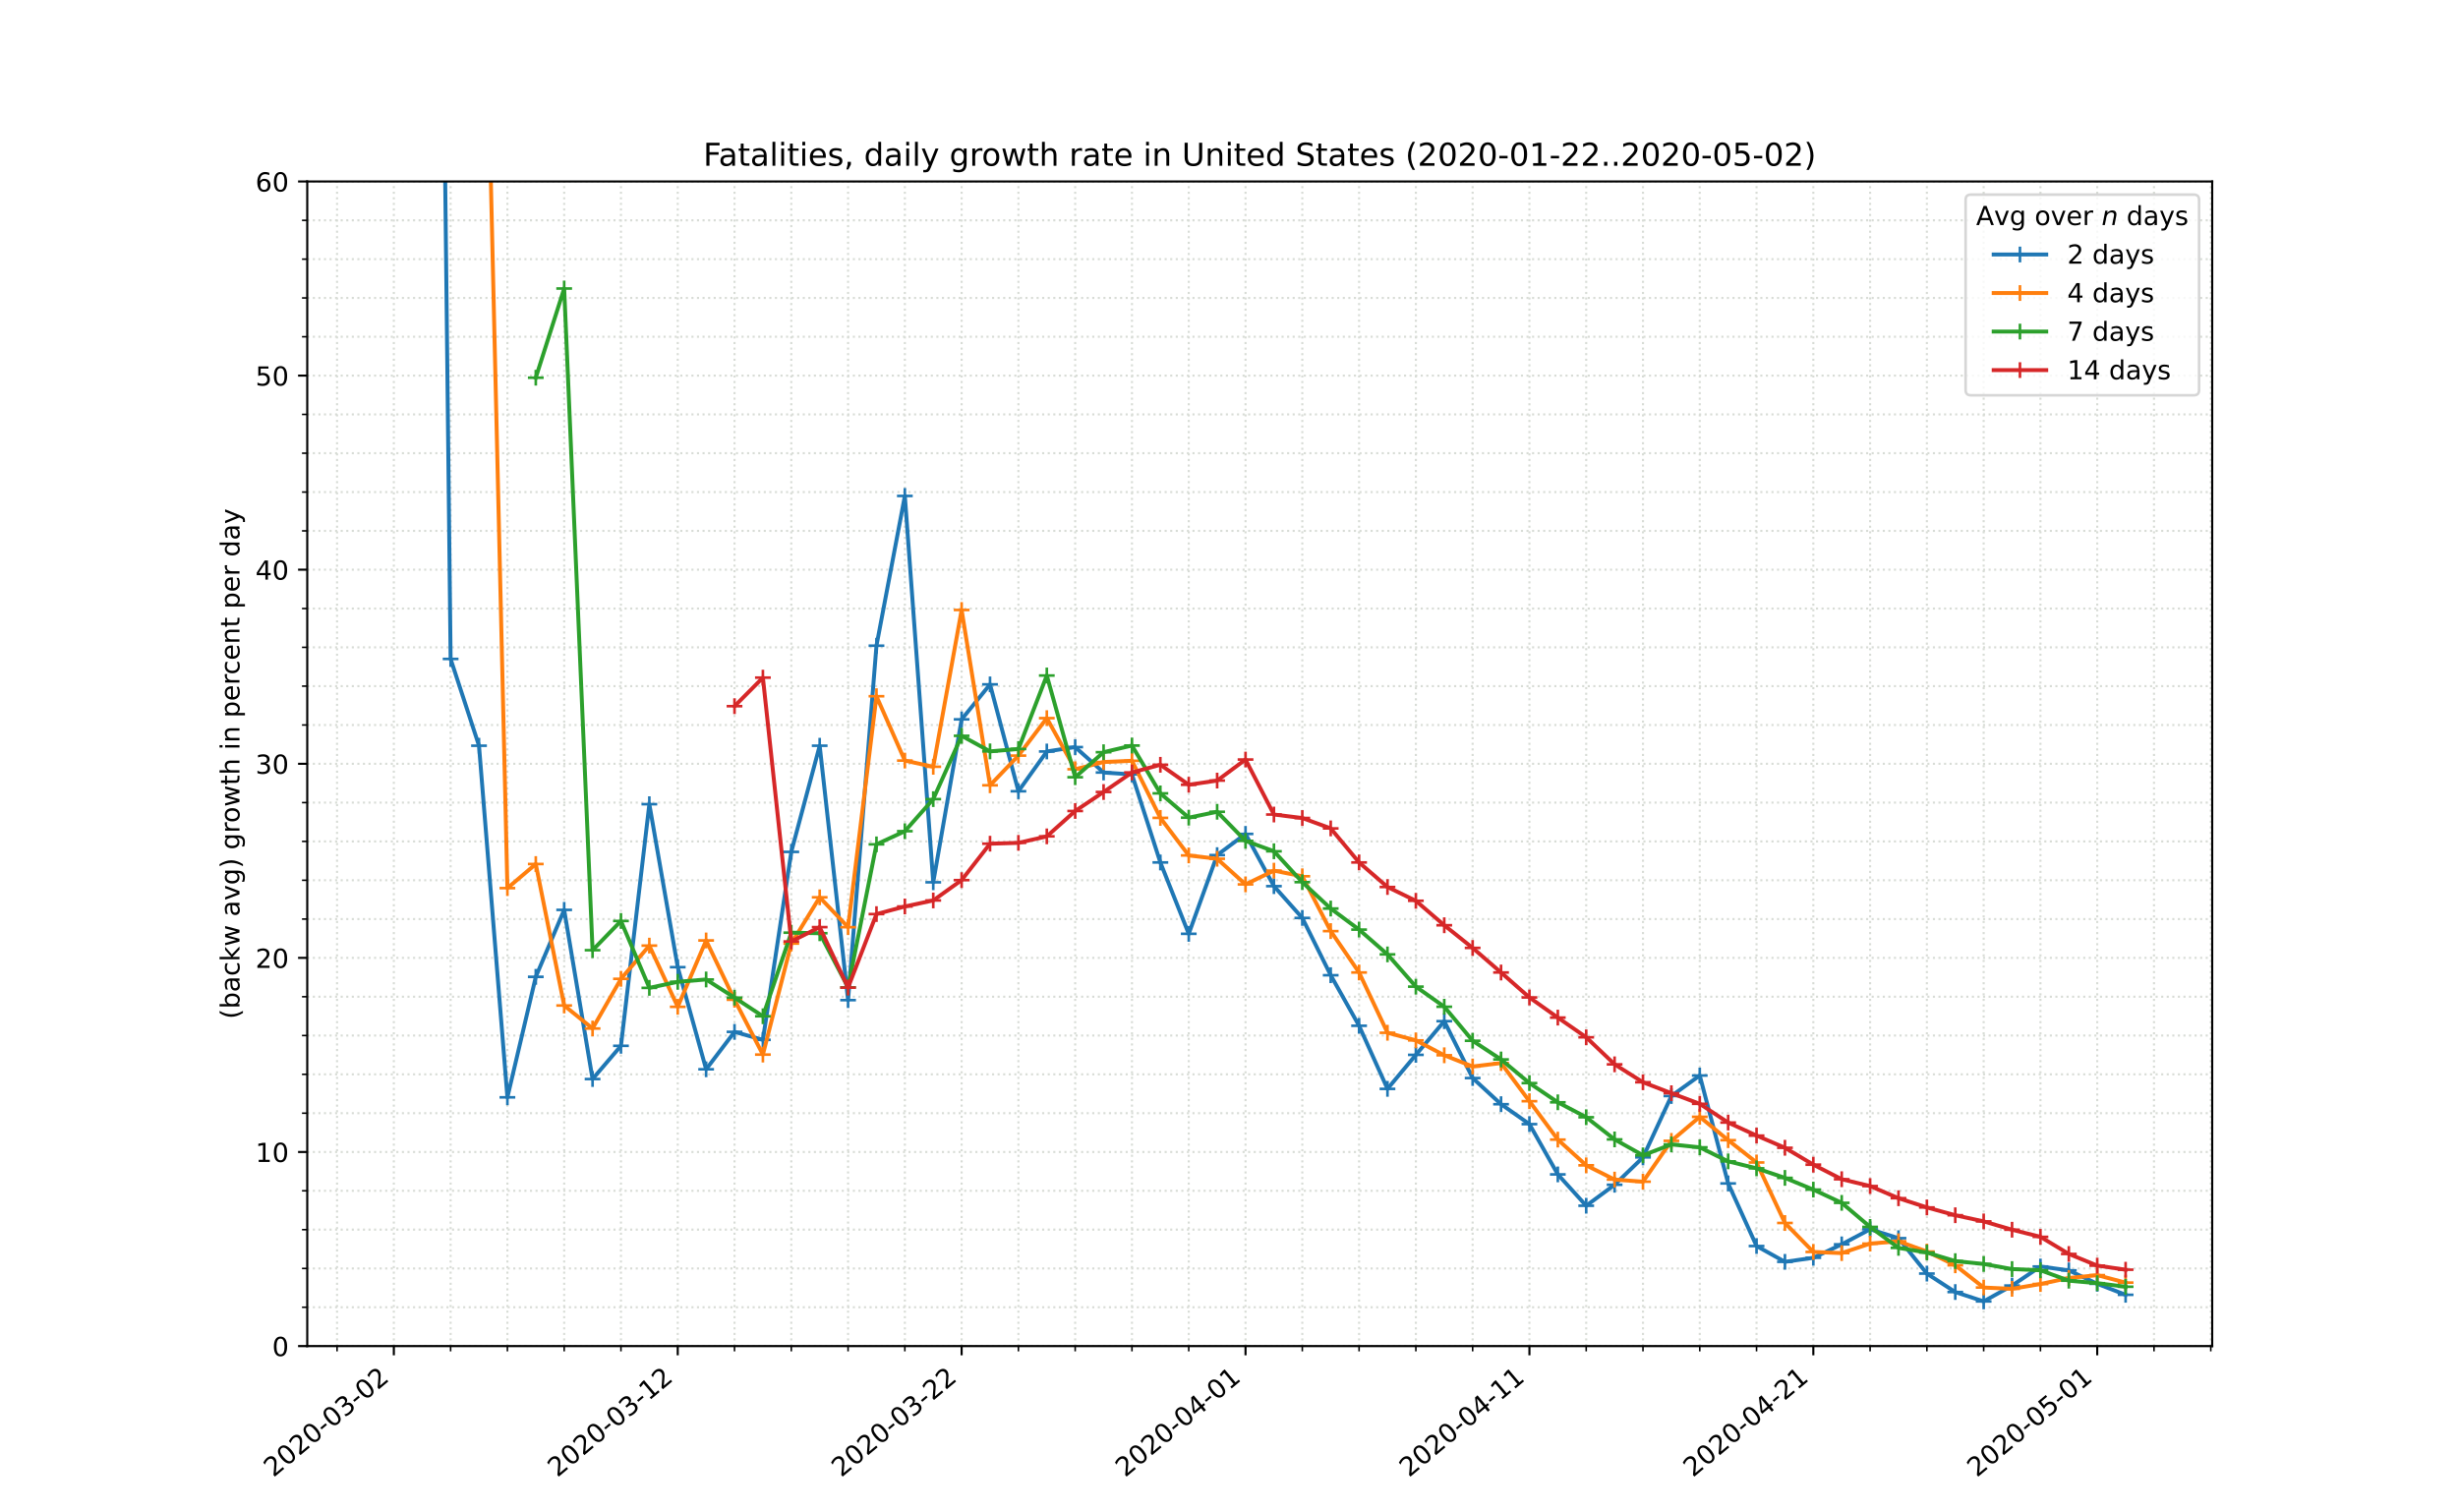 <?xml version="1.0" encoding="utf-8" standalone="no"?>
<!DOCTYPE svg PUBLIC "-//W3C//DTD SVG 1.1//EN"
  "http://www.w3.org/Graphics/SVG/1.1/DTD/svg11.dtd">
<!-- Created with matplotlib (https://matplotlib.org/) -->
<svg height="576pt" version="1.1" viewBox="0 0 936 576" width="936pt" xmlns="http://www.w3.org/2000/svg" xmlns:xlink="http://www.w3.org/1999/xlink">
 <defs>
  <style type="text/css">
*{stroke-linecap:butt;stroke-linejoin:round;}
  </style>
 </defs>
 <g id="figure_1">
  <g id="patch_1">
   <path d="M 0 576 
L 936 576 
L 936 0 
L 0 0 
z
" style="fill:#ffffff;"/>
  </g>
  <g id="axes_1">
   <g id="patch_2">
    <path d="M 117 512.64 
L 842.4 512.64 
L 842.4 69.12 
L 117 69.12 
z
" style="fill:#ffffff;"/>
   </g>
   <g id="matplotlib.axis_1">
    <g id="xtick_1">
     <g id="line2d_1">
      <path clip-path="url(#p3e4cd7eb5a)" d="M 149.973 512.64 
L 149.973 69.12 
" style="fill:none;stroke:#d8dcd6;stroke-dasharray:0.8,1.32;stroke-dashoffset:0;stroke-width:0.8;"/>
     </g>
     <g id="line2d_2">
      <defs>
       <path d="M 0 0 
L 0 3.5 
" id="m4365e313ac" style="stroke:#000000;stroke-width:0.8;"/>
      </defs>
      <g>
       <use style="stroke:#000000;stroke-width:0.8;" x="149.973" xlink:href="#m4365e313ac" y="512.64"/>
      </g>
     </g>
     <g id="text_1">
      <!-- 2020-03-02 -->
      <defs>
       <path d="M 19.188 8.297 
L 53.609 8.297 
L 53.609 0 
L 7.328 0 
L 7.328 8.297 
Q 12.938 14.109 22.625 23.891 
Q 32.328 33.688 34.812 36.531 
Q 39.547 41.844 41.422 45.531 
Q 43.312 49.219 43.312 52.781 
Q 43.312 58.594 39.234 62.25 
Q 35.156 65.922 28.609 65.922 
Q 23.969 65.922 18.812 64.312 
Q 13.672 62.703 7.812 59.422 
L 7.812 69.391 
Q 13.766 71.781 18.938 73 
Q 24.125 74.219 28.422 74.219 
Q 39.75 74.219 46.484 68.547 
Q 53.219 62.891 53.219 53.422 
Q 53.219 48.922 51.531 44.891 
Q 49.859 40.875 45.406 35.406 
Q 44.188 33.984 37.641 27.219 
Q 31.109 20.453 19.188 8.297 
z
" id="DejaVuSans-50"/>
       <path d="M 31.781 66.406 
Q 24.172 66.406 20.328 58.906 
Q 16.5 51.422 16.5 36.375 
Q 16.5 21.391 20.328 13.891 
Q 24.172 6.391 31.781 6.391 
Q 39.453 6.391 43.281 13.891 
Q 47.125 21.391 47.125 36.375 
Q 47.125 51.422 43.281 58.906 
Q 39.453 66.406 31.781 66.406 
z
M 31.781 74.219 
Q 44.047 74.219 50.516 64.516 
Q 56.984 54.828 56.984 36.375 
Q 56.984 17.969 50.516 8.266 
Q 44.047 -1.422 31.781 -1.422 
Q 19.531 -1.422 13.062 8.266 
Q 6.594 17.969 6.594 36.375 
Q 6.594 54.828 13.062 64.516 
Q 19.531 74.219 31.781 74.219 
z
" id="DejaVuSans-48"/>
       <path d="M 4.891 31.391 
L 31.203 31.391 
L 31.203 23.391 
L 4.891 23.391 
z
" id="DejaVuSans-45"/>
       <path d="M 40.578 39.312 
Q 47.656 37.797 51.625 33 
Q 55.609 28.219 55.609 21.188 
Q 55.609 10.406 48.188 4.484 
Q 40.766 -1.422 27.094 -1.422 
Q 22.516 -1.422 17.656 -0.516 
Q 12.797 0.391 7.625 2.203 
L 7.625 11.719 
Q 11.719 9.328 16.594 8.109 
Q 21.484 6.891 26.812 6.891 
Q 36.078 6.891 40.938 10.547 
Q 45.797 14.203 45.797 21.188 
Q 45.797 27.641 41.281 31.266 
Q 36.766 34.906 28.719 34.906 
L 20.219 34.906 
L 20.219 43.016 
L 29.109 43.016 
Q 36.375 43.016 40.234 45.922 
Q 44.094 48.828 44.094 54.297 
Q 44.094 59.906 40.109 62.906 
Q 36.141 65.922 28.719 65.922 
Q 24.656 65.922 20.016 65.031 
Q 15.375 64.156 9.812 62.312 
L 9.812 71.094 
Q 15.438 72.656 20.344 73.438 
Q 25.25 74.219 29.594 74.219 
Q 40.828 74.219 47.359 69.109 
Q 53.906 64.016 53.906 55.328 
Q 53.906 49.266 50.438 45.094 
Q 46.969 40.922 40.578 39.312 
z
" id="DejaVuSans-51"/>
      </defs>
      <g transform="translate(104.117 562.817)rotate(-40)scale(0.1 -0.1)">
       <use xlink:href="#DejaVuSans-50"/>
       <use x="63.623" xlink:href="#DejaVuSans-48"/>
       <use x="127.246" xlink:href="#DejaVuSans-50"/>
       <use x="190.869" xlink:href="#DejaVuSans-48"/>
       <use x="254.492" xlink:href="#DejaVuSans-45"/>
       <use x="290.576" xlink:href="#DejaVuSans-48"/>
       <use x="354.199" xlink:href="#DejaVuSans-51"/>
       <use x="417.822" xlink:href="#DejaVuSans-45"/>
       <use x="453.906" xlink:href="#DejaVuSans-48"/>
       <use x="517.529" xlink:href="#DejaVuSans-50"/>
      </g>
     </g>
    </g>
    <g id="xtick_2">
     <g id="line2d_3">
      <path clip-path="url(#p3e4cd7eb5a)" d="M 258.08 512.64 
L 258.08 69.12 
" style="fill:none;stroke:#d8dcd6;stroke-dasharray:0.8,1.32;stroke-dashoffset:0;stroke-width:0.8;"/>
     </g>
     <g id="line2d_4">
      <g>
       <use style="stroke:#000000;stroke-width:0.8;" x="258.08" xlink:href="#m4365e313ac" y="512.64"/>
      </g>
     </g>
     <g id="text_2">
      <!-- 2020-03-12 -->
      <defs>
       <path d="M 12.406 8.297 
L 28.516 8.297 
L 28.516 63.922 
L 10.984 60.406 
L 10.984 69.391 
L 28.422 72.906 
L 38.281 72.906 
L 38.281 8.297 
L 54.391 8.297 
L 54.391 0 
L 12.406 0 
z
" id="DejaVuSans-49"/>
      </defs>
      <g transform="translate(212.224 562.817)rotate(-40)scale(0.1 -0.1)">
       <use xlink:href="#DejaVuSans-50"/>
       <use x="63.623" xlink:href="#DejaVuSans-48"/>
       <use x="127.246" xlink:href="#DejaVuSans-50"/>
       <use x="190.869" xlink:href="#DejaVuSans-48"/>
       <use x="254.492" xlink:href="#DejaVuSans-45"/>
       <use x="290.576" xlink:href="#DejaVuSans-48"/>
       <use x="354.199" xlink:href="#DejaVuSans-51"/>
       <use x="417.822" xlink:href="#DejaVuSans-45"/>
       <use x="453.906" xlink:href="#DejaVuSans-49"/>
       <use x="517.529" xlink:href="#DejaVuSans-50"/>
      </g>
     </g>
    </g>
    <g id="xtick_3">
     <g id="line2d_5">
      <path clip-path="url(#p3e4cd7eb5a)" d="M 366.187 512.64 
L 366.187 69.12 
" style="fill:none;stroke:#d8dcd6;stroke-dasharray:0.8,1.32;stroke-dashoffset:0;stroke-width:0.8;"/>
     </g>
     <g id="line2d_6">
      <g>
       <use style="stroke:#000000;stroke-width:0.8;" x="366.187" xlink:href="#m4365e313ac" y="512.64"/>
      </g>
     </g>
     <g id="text_3">
      <!-- 2020-03-22 -->
      <g transform="translate(320.331 562.817)rotate(-40)scale(0.1 -0.1)">
       <use xlink:href="#DejaVuSans-50"/>
       <use x="63.623" xlink:href="#DejaVuSans-48"/>
       <use x="127.246" xlink:href="#DejaVuSans-50"/>
       <use x="190.869" xlink:href="#DejaVuSans-48"/>
       <use x="254.492" xlink:href="#DejaVuSans-45"/>
       <use x="290.576" xlink:href="#DejaVuSans-48"/>
       <use x="354.199" xlink:href="#DejaVuSans-51"/>
       <use x="417.822" xlink:href="#DejaVuSans-45"/>
       <use x="453.906" xlink:href="#DejaVuSans-50"/>
       <use x="517.529" xlink:href="#DejaVuSans-50"/>
      </g>
     </g>
    </g>
    <g id="xtick_4">
     <g id="line2d_7">
      <path clip-path="url(#p3e4cd7eb5a)" d="M 474.295 512.64 
L 474.295 69.12 
" style="fill:none;stroke:#d8dcd6;stroke-dasharray:0.8,1.32;stroke-dashoffset:0;stroke-width:0.8;"/>
     </g>
     <g id="line2d_8">
      <g>
       <use style="stroke:#000000;stroke-width:0.8;" x="474.295" xlink:href="#m4365e313ac" y="512.64"/>
      </g>
     </g>
     <g id="text_4">
      <!-- 2020-04-01 -->
      <defs>
       <path d="M 37.797 64.312 
L 12.891 25.391 
L 37.797 25.391 
z
M 35.203 72.906 
L 47.609 72.906 
L 47.609 25.391 
L 58.016 25.391 
L 58.016 17.188 
L 47.609 17.188 
L 47.609 0 
L 37.797 0 
L 37.797 17.188 
L 4.891 17.188 
L 4.891 26.703 
z
" id="DejaVuSans-52"/>
      </defs>
      <g transform="translate(428.439 562.817)rotate(-40)scale(0.1 -0.1)">
       <use xlink:href="#DejaVuSans-50"/>
       <use x="63.623" xlink:href="#DejaVuSans-48"/>
       <use x="127.246" xlink:href="#DejaVuSans-50"/>
       <use x="190.869" xlink:href="#DejaVuSans-48"/>
       <use x="254.492" xlink:href="#DejaVuSans-45"/>
       <use x="290.576" xlink:href="#DejaVuSans-48"/>
       <use x="354.199" xlink:href="#DejaVuSans-52"/>
       <use x="417.822" xlink:href="#DejaVuSans-45"/>
       <use x="453.906" xlink:href="#DejaVuSans-48"/>
       <use x="517.529" xlink:href="#DejaVuSans-49"/>
      </g>
     </g>
    </g>
    <g id="xtick_5">
     <g id="line2d_9">
      <path clip-path="url(#p3e4cd7eb5a)" d="M 582.402 512.64 
L 582.402 69.12 
" style="fill:none;stroke:#d8dcd6;stroke-dasharray:0.8,1.32;stroke-dashoffset:0;stroke-width:0.8;"/>
     </g>
     <g id="line2d_10">
      <g>
       <use style="stroke:#000000;stroke-width:0.8;" x="582.402" xlink:href="#m4365e313ac" y="512.64"/>
      </g>
     </g>
     <g id="text_5">
      <!-- 2020-04-11 -->
      <g transform="translate(536.546 562.817)rotate(-40)scale(0.1 -0.1)">
       <use xlink:href="#DejaVuSans-50"/>
       <use x="63.623" xlink:href="#DejaVuSans-48"/>
       <use x="127.246" xlink:href="#DejaVuSans-50"/>
       <use x="190.869" xlink:href="#DejaVuSans-48"/>
       <use x="254.492" xlink:href="#DejaVuSans-45"/>
       <use x="290.576" xlink:href="#DejaVuSans-48"/>
       <use x="354.199" xlink:href="#DejaVuSans-52"/>
       <use x="417.822" xlink:href="#DejaVuSans-45"/>
       <use x="453.906" xlink:href="#DejaVuSans-49"/>
       <use x="517.529" xlink:href="#DejaVuSans-49"/>
      </g>
     </g>
    </g>
    <g id="xtick_6">
     <g id="line2d_11">
      <path clip-path="url(#p3e4cd7eb5a)" d="M 690.509 512.64 
L 690.509 69.12 
" style="fill:none;stroke:#d8dcd6;stroke-dasharray:0.8,1.32;stroke-dashoffset:0;stroke-width:0.8;"/>
     </g>
     <g id="line2d_12">
      <g>
       <use style="stroke:#000000;stroke-width:0.8;" x="690.509" xlink:href="#m4365e313ac" y="512.64"/>
      </g>
     </g>
     <g id="text_6">
      <!-- 2020-04-21 -->
      <g transform="translate(644.653 562.817)rotate(-40)scale(0.1 -0.1)">
       <use xlink:href="#DejaVuSans-50"/>
       <use x="63.623" xlink:href="#DejaVuSans-48"/>
       <use x="127.246" xlink:href="#DejaVuSans-50"/>
       <use x="190.869" xlink:href="#DejaVuSans-48"/>
       <use x="254.492" xlink:href="#DejaVuSans-45"/>
       <use x="290.576" xlink:href="#DejaVuSans-48"/>
       <use x="354.199" xlink:href="#DejaVuSans-52"/>
       <use x="417.822" xlink:href="#DejaVuSans-45"/>
       <use x="453.906" xlink:href="#DejaVuSans-50"/>
       <use x="517.529" xlink:href="#DejaVuSans-49"/>
      </g>
     </g>
    </g>
    <g id="xtick_7">
     <g id="line2d_13">
      <path clip-path="url(#p3e4cd7eb5a)" d="M 798.617 512.64 
L 798.617 69.12 
" style="fill:none;stroke:#d8dcd6;stroke-dasharray:0.8,1.32;stroke-dashoffset:0;stroke-width:0.8;"/>
     </g>
     <g id="line2d_14">
      <g>
       <use style="stroke:#000000;stroke-width:0.8;" x="798.617" xlink:href="#m4365e313ac" y="512.64"/>
      </g>
     </g>
     <g id="text_7">
      <!-- 2020-05-01 -->
      <defs>
       <path d="M 10.797 72.906 
L 49.516 72.906 
L 49.516 64.594 
L 19.828 64.594 
L 19.828 46.734 
Q 21.969 47.469 24.109 47.828 
Q 26.266 48.188 28.422 48.188 
Q 40.625 48.188 47.75 41.5 
Q 54.891 34.812 54.891 23.391 
Q 54.891 11.625 47.562 5.094 
Q 40.234 -1.422 26.906 -1.422 
Q 22.312 -1.422 17.547 -0.641 
Q 12.797 0.141 7.719 1.703 
L 7.719 11.625 
Q 12.109 9.234 16.797 8.062 
Q 21.484 6.891 26.703 6.891 
Q 35.156 6.891 40.078 11.328 
Q 45.016 15.766 45.016 23.391 
Q 45.016 31 40.078 35.438 
Q 35.156 39.891 26.703 39.891 
Q 22.75 39.891 18.812 39.016 
Q 14.891 38.141 10.797 36.281 
z
" id="DejaVuSans-53"/>
      </defs>
      <g transform="translate(752.761 562.817)rotate(-40)scale(0.1 -0.1)">
       <use xlink:href="#DejaVuSans-50"/>
       <use x="63.623" xlink:href="#DejaVuSans-48"/>
       <use x="127.246" xlink:href="#DejaVuSans-50"/>
       <use x="190.869" xlink:href="#DejaVuSans-48"/>
       <use x="254.492" xlink:href="#DejaVuSans-45"/>
       <use x="290.576" xlink:href="#DejaVuSans-48"/>
       <use x="354.199" xlink:href="#DejaVuSans-53"/>
       <use x="417.822" xlink:href="#DejaVuSans-45"/>
       <use x="453.906" xlink:href="#DejaVuSans-48"/>
       <use x="517.529" xlink:href="#DejaVuSans-49"/>
      </g>
     </g>
    </g>
    <g id="xtick_8">
     <g id="line2d_15">
      <path clip-path="url(#p3e4cd7eb5a)" d="M 128.351 512.64 
L 128.351 69.12 
" style="fill:none;stroke:#d8dcd6;stroke-dasharray:0.8,1.32;stroke-dashoffset:0;stroke-width:0.8;"/>
     </g>
     <g id="line2d_16">
      <defs>
       <path d="M 0 0 
L 0 2 
" id="mebf86d6987" style="stroke:#000000;stroke-width:0.6;"/>
      </defs>
      <g>
       <use style="stroke:#000000;stroke-width:0.6;" x="128.351" xlink:href="#mebf86d6987" y="512.64"/>
      </g>
     </g>
    </g>
    <g id="xtick_9">
     <g id="line2d_17">
      <path clip-path="url(#p3e4cd7eb5a)" d="M 171.594 512.64 
L 171.594 69.12 
" style="fill:none;stroke:#d8dcd6;stroke-dasharray:0.8,1.32;stroke-dashoffset:0;stroke-width:0.8;"/>
     </g>
     <g id="line2d_18">
      <g>
       <use style="stroke:#000000;stroke-width:0.6;" x="171.594" xlink:href="#mebf86d6987" y="512.64"/>
      </g>
     </g>
    </g>
    <g id="xtick_10">
     <g id="line2d_19">
      <path clip-path="url(#p3e4cd7eb5a)" d="M 193.216 512.64 
L 193.216 69.12 
" style="fill:none;stroke:#d8dcd6;stroke-dasharray:0.8,1.32;stroke-dashoffset:0;stroke-width:0.8;"/>
     </g>
     <g id="line2d_20">
      <g>
       <use style="stroke:#000000;stroke-width:0.6;" x="193.216" xlink:href="#mebf86d6987" y="512.64"/>
      </g>
     </g>
    </g>
    <g id="xtick_11">
     <g id="line2d_21">
      <path clip-path="url(#p3e4cd7eb5a)" d="M 214.837 512.64 
L 214.837 69.12 
" style="fill:none;stroke:#d8dcd6;stroke-dasharray:0.8,1.32;stroke-dashoffset:0;stroke-width:0.8;"/>
     </g>
     <g id="line2d_22">
      <g>
       <use style="stroke:#000000;stroke-width:0.6;" x="214.837" xlink:href="#mebf86d6987" y="512.64"/>
      </g>
     </g>
    </g>
    <g id="xtick_12">
     <g id="line2d_23">
      <path clip-path="url(#p3e4cd7eb5a)" d="M 236.459 512.64 
L 236.459 69.12 
" style="fill:none;stroke:#d8dcd6;stroke-dasharray:0.8,1.32;stroke-dashoffset:0;stroke-width:0.8;"/>
     </g>
     <g id="line2d_24">
      <g>
       <use style="stroke:#000000;stroke-width:0.6;" x="236.459" xlink:href="#mebf86d6987" y="512.64"/>
      </g>
     </g>
    </g>
    <g id="xtick_13">
     <g id="line2d_25">
      <path clip-path="url(#p3e4cd7eb5a)" d="M 279.701 512.64 
L 279.701 69.12 
" style="fill:none;stroke:#d8dcd6;stroke-dasharray:0.8,1.32;stroke-dashoffset:0;stroke-width:0.8;"/>
     </g>
     <g id="line2d_26">
      <g>
       <use style="stroke:#000000;stroke-width:0.6;" x="279.701" xlink:href="#mebf86d6987" y="512.64"/>
      </g>
     </g>
    </g>
    <g id="xtick_14">
     <g id="line2d_27">
      <path clip-path="url(#p3e4cd7eb5a)" d="M 301.323 512.64 
L 301.323 69.12 
" style="fill:none;stroke:#d8dcd6;stroke-dasharray:0.8,1.32;stroke-dashoffset:0;stroke-width:0.8;"/>
     </g>
     <g id="line2d_28">
      <g>
       <use style="stroke:#000000;stroke-width:0.6;" x="301.323" xlink:href="#mebf86d6987" y="512.64"/>
      </g>
     </g>
    </g>
    <g id="xtick_15">
     <g id="line2d_29">
      <path clip-path="url(#p3e4cd7eb5a)" d="M 322.944 512.64 
L 322.944 69.12 
" style="fill:none;stroke:#d8dcd6;stroke-dasharray:0.8,1.32;stroke-dashoffset:0;stroke-width:0.8;"/>
     </g>
     <g id="line2d_30">
      <g>
       <use style="stroke:#000000;stroke-width:0.6;" x="322.944" xlink:href="#mebf86d6987" y="512.64"/>
      </g>
     </g>
    </g>
    <g id="xtick_16">
     <g id="line2d_31">
      <path clip-path="url(#p3e4cd7eb5a)" d="M 344.566 512.64 
L 344.566 69.12 
" style="fill:none;stroke:#d8dcd6;stroke-dasharray:0.8,1.32;stroke-dashoffset:0;stroke-width:0.8;"/>
     </g>
     <g id="line2d_32">
      <g>
       <use style="stroke:#000000;stroke-width:0.6;" x="344.566" xlink:href="#mebf86d6987" y="512.64"/>
      </g>
     </g>
    </g>
    <g id="xtick_17">
     <g id="line2d_33">
      <path clip-path="url(#p3e4cd7eb5a)" d="M 387.809 512.64 
L 387.809 69.12 
" style="fill:none;stroke:#d8dcd6;stroke-dasharray:0.8,1.32;stroke-dashoffset:0;stroke-width:0.8;"/>
     </g>
     <g id="line2d_34">
      <g>
       <use style="stroke:#000000;stroke-width:0.6;" x="387.809" xlink:href="#mebf86d6987" y="512.64"/>
      </g>
     </g>
    </g>
    <g id="xtick_18">
     <g id="line2d_35">
      <path clip-path="url(#p3e4cd7eb5a)" d="M 409.43 512.64 
L 409.43 69.12 
" style="fill:none;stroke:#d8dcd6;stroke-dasharray:0.8,1.32;stroke-dashoffset:0;stroke-width:0.8;"/>
     </g>
     <g id="line2d_36">
      <g>
       <use style="stroke:#000000;stroke-width:0.6;" x="409.43" xlink:href="#mebf86d6987" y="512.64"/>
      </g>
     </g>
    </g>
    <g id="xtick_19">
     <g id="line2d_37">
      <path clip-path="url(#p3e4cd7eb5a)" d="M 431.052 512.64 
L 431.052 69.12 
" style="fill:none;stroke:#d8dcd6;stroke-dasharray:0.8,1.32;stroke-dashoffset:0;stroke-width:0.8;"/>
     </g>
     <g id="line2d_38">
      <g>
       <use style="stroke:#000000;stroke-width:0.6;" x="431.052" xlink:href="#mebf86d6987" y="512.64"/>
      </g>
     </g>
    </g>
    <g id="xtick_20">
     <g id="line2d_39">
      <path clip-path="url(#p3e4cd7eb5a)" d="M 452.673 512.64 
L 452.673 69.12 
" style="fill:none;stroke:#d8dcd6;stroke-dasharray:0.8,1.32;stroke-dashoffset:0;stroke-width:0.8;"/>
     </g>
     <g id="line2d_40">
      <g>
       <use style="stroke:#000000;stroke-width:0.6;" x="452.673" xlink:href="#mebf86d6987" y="512.64"/>
      </g>
     </g>
    </g>
    <g id="xtick_21">
     <g id="line2d_41">
      <path clip-path="url(#p3e4cd7eb5a)" d="M 495.916 512.64 
L 495.916 69.12 
" style="fill:none;stroke:#d8dcd6;stroke-dasharray:0.8,1.32;stroke-dashoffset:0;stroke-width:0.8;"/>
     </g>
     <g id="line2d_42">
      <g>
       <use style="stroke:#000000;stroke-width:0.6;" x="495.916" xlink:href="#mebf86d6987" y="512.64"/>
      </g>
     </g>
    </g>
    <g id="xtick_22">
     <g id="line2d_43">
      <path clip-path="url(#p3e4cd7eb5a)" d="M 517.538 512.64 
L 517.538 69.12 
" style="fill:none;stroke:#d8dcd6;stroke-dasharray:0.8,1.32;stroke-dashoffset:0;stroke-width:0.8;"/>
     </g>
     <g id="line2d_44">
      <g>
       <use style="stroke:#000000;stroke-width:0.6;" x="517.538" xlink:href="#mebf86d6987" y="512.64"/>
      </g>
     </g>
    </g>
    <g id="xtick_23">
     <g id="line2d_45">
      <path clip-path="url(#p3e4cd7eb5a)" d="M 539.159 512.64 
L 539.159 69.12 
" style="fill:none;stroke:#d8dcd6;stroke-dasharray:0.8,1.32;stroke-dashoffset:0;stroke-width:0.8;"/>
     </g>
     <g id="line2d_46">
      <g>
       <use style="stroke:#000000;stroke-width:0.6;" x="539.159" xlink:href="#mebf86d6987" y="512.64"/>
      </g>
     </g>
    </g>
    <g id="xtick_24">
     <g id="line2d_47">
      <path clip-path="url(#p3e4cd7eb5a)" d="M 560.78 512.64 
L 560.78 69.12 
" style="fill:none;stroke:#d8dcd6;stroke-dasharray:0.8,1.32;stroke-dashoffset:0;stroke-width:0.8;"/>
     </g>
     <g id="line2d_48">
      <g>
       <use style="stroke:#000000;stroke-width:0.6;" x="560.78" xlink:href="#mebf86d6987" y="512.64"/>
      </g>
     </g>
    </g>
    <g id="xtick_25">
     <g id="line2d_49">
      <path clip-path="url(#p3e4cd7eb5a)" d="M 604.023 512.64 
L 604.023 69.12 
" style="fill:none;stroke:#d8dcd6;stroke-dasharray:0.8,1.32;stroke-dashoffset:0;stroke-width:0.8;"/>
     </g>
     <g id="line2d_50">
      <g>
       <use style="stroke:#000000;stroke-width:0.6;" x="604.023" xlink:href="#mebf86d6987" y="512.64"/>
      </g>
     </g>
    </g>
    <g id="xtick_26">
     <g id="line2d_51">
      <path clip-path="url(#p3e4cd7eb5a)" d="M 625.645 512.64 
L 625.645 69.12 
" style="fill:none;stroke:#d8dcd6;stroke-dasharray:0.8,1.32;stroke-dashoffset:0;stroke-width:0.8;"/>
     </g>
     <g id="line2d_52">
      <g>
       <use style="stroke:#000000;stroke-width:0.6;" x="625.645" xlink:href="#mebf86d6987" y="512.64"/>
      </g>
     </g>
    </g>
    <g id="xtick_27">
     <g id="line2d_53">
      <path clip-path="url(#p3e4cd7eb5a)" d="M 647.266 512.64 
L 647.266 69.12 
" style="fill:none;stroke:#d8dcd6;stroke-dasharray:0.8,1.32;stroke-dashoffset:0;stroke-width:0.8;"/>
     </g>
     <g id="line2d_54">
      <g>
       <use style="stroke:#000000;stroke-width:0.6;" x="647.266" xlink:href="#mebf86d6987" y="512.64"/>
      </g>
     </g>
    </g>
    <g id="xtick_28">
     <g id="line2d_55">
      <path clip-path="url(#p3e4cd7eb5a)" d="M 668.888 512.64 
L 668.888 69.12 
" style="fill:none;stroke:#d8dcd6;stroke-dasharray:0.8,1.32;stroke-dashoffset:0;stroke-width:0.8;"/>
     </g>
     <g id="line2d_56">
      <g>
       <use style="stroke:#000000;stroke-width:0.6;" x="668.888" xlink:href="#mebf86d6987" y="512.64"/>
      </g>
     </g>
    </g>
    <g id="xtick_29">
     <g id="line2d_57">
      <path clip-path="url(#p3e4cd7eb5a)" d="M 712.131 512.64 
L 712.131 69.12 
" style="fill:none;stroke:#d8dcd6;stroke-dasharray:0.8,1.32;stroke-dashoffset:0;stroke-width:0.8;"/>
     </g>
     <g id="line2d_58">
      <g>
       <use style="stroke:#000000;stroke-width:0.6;" x="712.131" xlink:href="#mebf86d6987" y="512.64"/>
      </g>
     </g>
    </g>
    <g id="xtick_30">
     <g id="line2d_59">
      <path clip-path="url(#p3e4cd7eb5a)" d="M 733.752 512.64 
L 733.752 69.12 
" style="fill:none;stroke:#d8dcd6;stroke-dasharray:0.8,1.32;stroke-dashoffset:0;stroke-width:0.8;"/>
     </g>
     <g id="line2d_60">
      <g>
       <use style="stroke:#000000;stroke-width:0.6;" x="733.752" xlink:href="#mebf86d6987" y="512.64"/>
      </g>
     </g>
    </g>
    <g id="xtick_31">
     <g id="line2d_61">
      <path clip-path="url(#p3e4cd7eb5a)" d="M 755.374 512.64 
L 755.374 69.12 
" style="fill:none;stroke:#d8dcd6;stroke-dasharray:0.8,1.32;stroke-dashoffset:0;stroke-width:0.8;"/>
     </g>
     <g id="line2d_62">
      <g>
       <use style="stroke:#000000;stroke-width:0.6;" x="755.374" xlink:href="#mebf86d6987" y="512.64"/>
      </g>
     </g>
    </g>
    <g id="xtick_32">
     <g id="line2d_63">
      <path clip-path="url(#p3e4cd7eb5a)" d="M 776.995 512.64 
L 776.995 69.12 
" style="fill:none;stroke:#d8dcd6;stroke-dasharray:0.8,1.32;stroke-dashoffset:0;stroke-width:0.8;"/>
     </g>
     <g id="line2d_64">
      <g>
       <use style="stroke:#000000;stroke-width:0.6;" x="776.995" xlink:href="#mebf86d6987" y="512.64"/>
      </g>
     </g>
    </g>
    <g id="xtick_33">
     <g id="line2d_65">
      <path clip-path="url(#p3e4cd7eb5a)" d="M 820.238 512.64 
L 820.238 69.12 
" style="fill:none;stroke:#d8dcd6;stroke-dasharray:0.8,1.32;stroke-dashoffset:0;stroke-width:0.8;"/>
     </g>
     <g id="line2d_66">
      <g>
       <use style="stroke:#000000;stroke-width:0.6;" x="820.238" xlink:href="#mebf86d6987" y="512.64"/>
      </g>
     </g>
    </g>
    <g id="xtick_34">
     <g id="line2d_67">
      <path clip-path="url(#p3e4cd7eb5a)" d="M 841.859 512.64 
L 841.859 69.12 
" style="fill:none;stroke:#d8dcd6;stroke-dasharray:0.8,1.32;stroke-dashoffset:0;stroke-width:0.8;"/>
     </g>
     <g id="line2d_68">
      <g>
       <use style="stroke:#000000;stroke-width:0.6;" x="841.859" xlink:href="#mebf86d6987" y="512.64"/>
      </g>
     </g>
    </g>
   </g>
   <g id="matplotlib.axis_2">
    <g id="ytick_1">
     <g id="line2d_69">
      <path clip-path="url(#p3e4cd7eb5a)" d="M 117 512.64 
L 842.4 512.64 
" style="fill:none;stroke:#d8dcd6;stroke-dasharray:0.8,1.32;stroke-dashoffset:0;stroke-width:0.8;"/>
     </g>
     <g id="line2d_70">
      <defs>
       <path d="M 0 0 
L -3.5 0 
" id="m4e1346866a" style="stroke:#000000;stroke-width:0.8;"/>
      </defs>
      <g>
       <use style="stroke:#000000;stroke-width:0.8;" x="117" xlink:href="#m4e1346866a" y="512.64"/>
      </g>
     </g>
     <g id="text_8">
      <!-- 0 -->
      <g transform="translate(103.638 516.439)scale(0.1 -0.1)">
       <use xlink:href="#DejaVuSans-48"/>
      </g>
     </g>
    </g>
    <g id="ytick_2">
     <g id="line2d_71">
      <path clip-path="url(#p3e4cd7eb5a)" d="M 117 438.72 
L 842.4 438.72 
" style="fill:none;stroke:#d8dcd6;stroke-dasharray:0.8,1.32;stroke-dashoffset:0;stroke-width:0.8;"/>
     </g>
     <g id="line2d_72">
      <g>
       <use style="stroke:#000000;stroke-width:0.8;" x="117" xlink:href="#m4e1346866a" y="438.72"/>
      </g>
     </g>
     <g id="text_9">
      <!-- 10 -->
      <g transform="translate(97.275 442.519)scale(0.1 -0.1)">
       <use xlink:href="#DejaVuSans-49"/>
       <use x="63.623" xlink:href="#DejaVuSans-48"/>
      </g>
     </g>
    </g>
    <g id="ytick_3">
     <g id="line2d_73">
      <path clip-path="url(#p3e4cd7eb5a)" d="M 117 364.8 
L 842.4 364.8 
" style="fill:none;stroke:#d8dcd6;stroke-dasharray:0.8,1.32;stroke-dashoffset:0;stroke-width:0.8;"/>
     </g>
     <g id="line2d_74">
      <g>
       <use style="stroke:#000000;stroke-width:0.8;" x="117" xlink:href="#m4e1346866a" y="364.8"/>
      </g>
     </g>
     <g id="text_10">
      <!-- 20 -->
      <g transform="translate(97.275 368.599)scale(0.1 -0.1)">
       <use xlink:href="#DejaVuSans-50"/>
       <use x="63.623" xlink:href="#DejaVuSans-48"/>
      </g>
     </g>
    </g>
    <g id="ytick_4">
     <g id="line2d_75">
      <path clip-path="url(#p3e4cd7eb5a)" d="M 117 290.88 
L 842.4 290.88 
" style="fill:none;stroke:#d8dcd6;stroke-dasharray:0.8,1.32;stroke-dashoffset:0;stroke-width:0.8;"/>
     </g>
     <g id="line2d_76">
      <g>
       <use style="stroke:#000000;stroke-width:0.8;" x="117" xlink:href="#m4e1346866a" y="290.88"/>
      </g>
     </g>
     <g id="text_11">
      <!-- 30 -->
      <g transform="translate(97.275 294.679)scale(0.1 -0.1)">
       <use xlink:href="#DejaVuSans-51"/>
       <use x="63.623" xlink:href="#DejaVuSans-48"/>
      </g>
     </g>
    </g>
    <g id="ytick_5">
     <g id="line2d_77">
      <path clip-path="url(#p3e4cd7eb5a)" d="M 117 216.96 
L 842.4 216.96 
" style="fill:none;stroke:#d8dcd6;stroke-dasharray:0.8,1.32;stroke-dashoffset:0;stroke-width:0.8;"/>
     </g>
     <g id="line2d_78">
      <g>
       <use style="stroke:#000000;stroke-width:0.8;" x="117" xlink:href="#m4e1346866a" y="216.96"/>
      </g>
     </g>
     <g id="text_12">
      <!-- 40 -->
      <g transform="translate(97.275 220.759)scale(0.1 -0.1)">
       <use xlink:href="#DejaVuSans-52"/>
       <use x="63.623" xlink:href="#DejaVuSans-48"/>
      </g>
     </g>
    </g>
    <g id="ytick_6">
     <g id="line2d_79">
      <path clip-path="url(#p3e4cd7eb5a)" d="M 117 143.04 
L 842.4 143.04 
" style="fill:none;stroke:#d8dcd6;stroke-dasharray:0.8,1.32;stroke-dashoffset:0;stroke-width:0.8;"/>
     </g>
     <g id="line2d_80">
      <g>
       <use style="stroke:#000000;stroke-width:0.8;" x="117" xlink:href="#m4e1346866a" y="143.04"/>
      </g>
     </g>
     <g id="text_13">
      <!-- 50 -->
      <g transform="translate(97.275 146.839)scale(0.1 -0.1)">
       <use xlink:href="#DejaVuSans-53"/>
       <use x="63.623" xlink:href="#DejaVuSans-48"/>
      </g>
     </g>
    </g>
    <g id="ytick_7">
     <g id="line2d_81">
      <path clip-path="url(#p3e4cd7eb5a)" d="M 117 69.12 
L 842.4 69.12 
" style="fill:none;stroke:#d8dcd6;stroke-dasharray:0.8,1.32;stroke-dashoffset:0;stroke-width:0.8;"/>
     </g>
     <g id="line2d_82">
      <g>
       <use style="stroke:#000000;stroke-width:0.8;" x="117" xlink:href="#m4e1346866a" y="69.12"/>
      </g>
     </g>
     <g id="text_14">
      <!-- 60 -->
      <defs>
       <path d="M 33.016 40.375 
Q 26.375 40.375 22.484 35.828 
Q 18.609 31.297 18.609 23.391 
Q 18.609 15.531 22.484 10.953 
Q 26.375 6.391 33.016 6.391 
Q 39.656 6.391 43.531 10.953 
Q 47.406 15.531 47.406 23.391 
Q 47.406 31.297 43.531 35.828 
Q 39.656 40.375 33.016 40.375 
z
M 52.594 71.297 
L 52.594 62.312 
Q 48.875 64.062 45.094 64.984 
Q 41.312 65.922 37.594 65.922 
Q 27.828 65.922 22.672 59.328 
Q 17.531 52.734 16.797 39.406 
Q 19.672 43.656 24.016 45.922 
Q 28.375 48.188 33.594 48.188 
Q 44.578 48.188 50.953 41.516 
Q 57.328 34.859 57.328 23.391 
Q 57.328 12.156 50.688 5.359 
Q 44.047 -1.422 33.016 -1.422 
Q 20.359 -1.422 13.672 8.266 
Q 6.984 17.969 6.984 36.375 
Q 6.984 53.656 15.188 63.938 
Q 23.391 74.219 37.203 74.219 
Q 40.922 74.219 44.703 73.484 
Q 48.484 72.75 52.594 71.297 
z
" id="DejaVuSans-54"/>
      </defs>
      <g transform="translate(97.275 72.919)scale(0.1 -0.1)">
       <use xlink:href="#DejaVuSans-54"/>
       <use x="63.623" xlink:href="#DejaVuSans-48"/>
      </g>
     </g>
    </g>
    <g id="ytick_8">
     <g id="line2d_83">
      <path clip-path="url(#p3e4cd7eb5a)" d="M 117 497.856 
L 842.4 497.856 
" style="fill:none;stroke:#d8dcd6;stroke-dasharray:0.8,1.32;stroke-dashoffset:0;stroke-width:0.8;"/>
     </g>
     <g id="line2d_84">
      <defs>
       <path d="M 0 0 
L -2 0 
" id="m6a1793b41a" style="stroke:#000000;stroke-width:0.6;"/>
      </defs>
      <g>
       <use style="stroke:#000000;stroke-width:0.6;" x="117" xlink:href="#m6a1793b41a" y="497.856"/>
      </g>
     </g>
    </g>
    <g id="ytick_9">
     <g id="line2d_85">
      <path clip-path="url(#p3e4cd7eb5a)" d="M 117 483.072 
L 842.4 483.072 
" style="fill:none;stroke:#d8dcd6;stroke-dasharray:0.8,1.32;stroke-dashoffset:0;stroke-width:0.8;"/>
     </g>
     <g id="line2d_86">
      <g>
       <use style="stroke:#000000;stroke-width:0.6;" x="117" xlink:href="#m6a1793b41a" y="483.072"/>
      </g>
     </g>
    </g>
    <g id="ytick_10">
     <g id="line2d_87">
      <path clip-path="url(#p3e4cd7eb5a)" d="M 117 468.288 
L 842.4 468.288 
" style="fill:none;stroke:#d8dcd6;stroke-dasharray:0.8,1.32;stroke-dashoffset:0;stroke-width:0.8;"/>
     </g>
     <g id="line2d_88">
      <g>
       <use style="stroke:#000000;stroke-width:0.6;" x="117" xlink:href="#m6a1793b41a" y="468.288"/>
      </g>
     </g>
    </g>
    <g id="ytick_11">
     <g id="line2d_89">
      <path clip-path="url(#p3e4cd7eb5a)" d="M 117 453.504 
L 842.4 453.504 
" style="fill:none;stroke:#d8dcd6;stroke-dasharray:0.8,1.32;stroke-dashoffset:0;stroke-width:0.8;"/>
     </g>
     <g id="line2d_90">
      <g>
       <use style="stroke:#000000;stroke-width:0.6;" x="117" xlink:href="#m6a1793b41a" y="453.504"/>
      </g>
     </g>
    </g>
    <g id="ytick_12">
     <g id="line2d_91">
      <path clip-path="url(#p3e4cd7eb5a)" d="M 117 423.936 
L 842.4 423.936 
" style="fill:none;stroke:#d8dcd6;stroke-dasharray:0.8,1.32;stroke-dashoffset:0;stroke-width:0.8;"/>
     </g>
     <g id="line2d_92">
      <g>
       <use style="stroke:#000000;stroke-width:0.6;" x="117" xlink:href="#m6a1793b41a" y="423.936"/>
      </g>
     </g>
    </g>
    <g id="ytick_13">
     <g id="line2d_93">
      <path clip-path="url(#p3e4cd7eb5a)" d="M 117 409.152 
L 842.4 409.152 
" style="fill:none;stroke:#d8dcd6;stroke-dasharray:0.8,1.32;stroke-dashoffset:0;stroke-width:0.8;"/>
     </g>
     <g id="line2d_94">
      <g>
       <use style="stroke:#000000;stroke-width:0.6;" x="117" xlink:href="#m6a1793b41a" y="409.152"/>
      </g>
     </g>
    </g>
    <g id="ytick_14">
     <g id="line2d_95">
      <path clip-path="url(#p3e4cd7eb5a)" d="M 117 394.368 
L 842.4 394.368 
" style="fill:none;stroke:#d8dcd6;stroke-dasharray:0.8,1.32;stroke-dashoffset:0;stroke-width:0.8;"/>
     </g>
     <g id="line2d_96">
      <g>
       <use style="stroke:#000000;stroke-width:0.6;" x="117" xlink:href="#m6a1793b41a" y="394.368"/>
      </g>
     </g>
    </g>
    <g id="ytick_15">
     <g id="line2d_97">
      <path clip-path="url(#p3e4cd7eb5a)" d="M 117 379.584 
L 842.4 379.584 
" style="fill:none;stroke:#d8dcd6;stroke-dasharray:0.8,1.32;stroke-dashoffset:0;stroke-width:0.8;"/>
     </g>
     <g id="line2d_98">
      <g>
       <use style="stroke:#000000;stroke-width:0.6;" x="117" xlink:href="#m6a1793b41a" y="379.584"/>
      </g>
     </g>
    </g>
    <g id="ytick_16">
     <g id="line2d_99">
      <path clip-path="url(#p3e4cd7eb5a)" d="M 117 350.016 
L 842.4 350.016 
" style="fill:none;stroke:#d8dcd6;stroke-dasharray:0.8,1.32;stroke-dashoffset:0;stroke-width:0.8;"/>
     </g>
     <g id="line2d_100">
      <g>
       <use style="stroke:#000000;stroke-width:0.6;" x="117" xlink:href="#m6a1793b41a" y="350.016"/>
      </g>
     </g>
    </g>
    <g id="ytick_17">
     <g id="line2d_101">
      <path clip-path="url(#p3e4cd7eb5a)" d="M 117 335.232 
L 842.4 335.232 
" style="fill:none;stroke:#d8dcd6;stroke-dasharray:0.8,1.32;stroke-dashoffset:0;stroke-width:0.8;"/>
     </g>
     <g id="line2d_102">
      <g>
       <use style="stroke:#000000;stroke-width:0.6;" x="117" xlink:href="#m6a1793b41a" y="335.232"/>
      </g>
     </g>
    </g>
    <g id="ytick_18">
     <g id="line2d_103">
      <path clip-path="url(#p3e4cd7eb5a)" d="M 117 320.448 
L 842.4 320.448 
" style="fill:none;stroke:#d8dcd6;stroke-dasharray:0.8,1.32;stroke-dashoffset:0;stroke-width:0.8;"/>
     </g>
     <g id="line2d_104">
      <g>
       <use style="stroke:#000000;stroke-width:0.6;" x="117" xlink:href="#m6a1793b41a" y="320.448"/>
      </g>
     </g>
    </g>
    <g id="ytick_19">
     <g id="line2d_105">
      <path clip-path="url(#p3e4cd7eb5a)" d="M 117 305.664 
L 842.4 305.664 
" style="fill:none;stroke:#d8dcd6;stroke-dasharray:0.8,1.32;stroke-dashoffset:0;stroke-width:0.8;"/>
     </g>
     <g id="line2d_106">
      <g>
       <use style="stroke:#000000;stroke-width:0.6;" x="117" xlink:href="#m6a1793b41a" y="305.664"/>
      </g>
     </g>
    </g>
    <g id="ytick_20">
     <g id="line2d_107">
      <path clip-path="url(#p3e4cd7eb5a)" d="M 117 276.096 
L 842.4 276.096 
" style="fill:none;stroke:#d8dcd6;stroke-dasharray:0.8,1.32;stroke-dashoffset:0;stroke-width:0.8;"/>
     </g>
     <g id="line2d_108">
      <g>
       <use style="stroke:#000000;stroke-width:0.6;" x="117" xlink:href="#m6a1793b41a" y="276.096"/>
      </g>
     </g>
    </g>
    <g id="ytick_21">
     <g id="line2d_109">
      <path clip-path="url(#p3e4cd7eb5a)" d="M 117 261.312 
L 842.4 261.312 
" style="fill:none;stroke:#d8dcd6;stroke-dasharray:0.8,1.32;stroke-dashoffset:0;stroke-width:0.8;"/>
     </g>
     <g id="line2d_110">
      <g>
       <use style="stroke:#000000;stroke-width:0.6;" x="117" xlink:href="#m6a1793b41a" y="261.312"/>
      </g>
     </g>
    </g>
    <g id="ytick_22">
     <g id="line2d_111">
      <path clip-path="url(#p3e4cd7eb5a)" d="M 117 246.528 
L 842.4 246.528 
" style="fill:none;stroke:#d8dcd6;stroke-dasharray:0.8,1.32;stroke-dashoffset:0;stroke-width:0.8;"/>
     </g>
     <g id="line2d_112">
      <g>
       <use style="stroke:#000000;stroke-width:0.6;" x="117" xlink:href="#m6a1793b41a" y="246.528"/>
      </g>
     </g>
    </g>
    <g id="ytick_23">
     <g id="line2d_113">
      <path clip-path="url(#p3e4cd7eb5a)" d="M 117 231.744 
L 842.4 231.744 
" style="fill:none;stroke:#d8dcd6;stroke-dasharray:0.8,1.32;stroke-dashoffset:0;stroke-width:0.8;"/>
     </g>
     <g id="line2d_114">
      <g>
       <use style="stroke:#000000;stroke-width:0.6;" x="117" xlink:href="#m6a1793b41a" y="231.744"/>
      </g>
     </g>
    </g>
    <g id="ytick_24">
     <g id="line2d_115">
      <path clip-path="url(#p3e4cd7eb5a)" d="M 117 202.176 
L 842.4 202.176 
" style="fill:none;stroke:#d8dcd6;stroke-dasharray:0.8,1.32;stroke-dashoffset:0;stroke-width:0.8;"/>
     </g>
     <g id="line2d_116">
      <g>
       <use style="stroke:#000000;stroke-width:0.6;" x="117" xlink:href="#m6a1793b41a" y="202.176"/>
      </g>
     </g>
    </g>
    <g id="ytick_25">
     <g id="line2d_117">
      <path clip-path="url(#p3e4cd7eb5a)" d="M 117 187.392 
L 842.4 187.392 
" style="fill:none;stroke:#d8dcd6;stroke-dasharray:0.8,1.32;stroke-dashoffset:0;stroke-width:0.8;"/>
     </g>
     <g id="line2d_118">
      <g>
       <use style="stroke:#000000;stroke-width:0.6;" x="117" xlink:href="#m6a1793b41a" y="187.392"/>
      </g>
     </g>
    </g>
    <g id="ytick_26">
     <g id="line2d_119">
      <path clip-path="url(#p3e4cd7eb5a)" d="M 117 172.608 
L 842.4 172.608 
" style="fill:none;stroke:#d8dcd6;stroke-dasharray:0.8,1.32;stroke-dashoffset:0;stroke-width:0.8;"/>
     </g>
     <g id="line2d_120">
      <g>
       <use style="stroke:#000000;stroke-width:0.6;" x="117" xlink:href="#m6a1793b41a" y="172.608"/>
      </g>
     </g>
    </g>
    <g id="ytick_27">
     <g id="line2d_121">
      <path clip-path="url(#p3e4cd7eb5a)" d="M 117 157.824 
L 842.4 157.824 
" style="fill:none;stroke:#d8dcd6;stroke-dasharray:0.8,1.32;stroke-dashoffset:0;stroke-width:0.8;"/>
     </g>
     <g id="line2d_122">
      <g>
       <use style="stroke:#000000;stroke-width:0.6;" x="117" xlink:href="#m6a1793b41a" y="157.824"/>
      </g>
     </g>
    </g>
    <g id="ytick_28">
     <g id="line2d_123">
      <path clip-path="url(#p3e4cd7eb5a)" d="M 117 128.256 
L 842.4 128.256 
" style="fill:none;stroke:#d8dcd6;stroke-dasharray:0.8,1.32;stroke-dashoffset:0;stroke-width:0.8;"/>
     </g>
     <g id="line2d_124">
      <g>
       <use style="stroke:#000000;stroke-width:0.6;" x="117" xlink:href="#m6a1793b41a" y="128.256"/>
      </g>
     </g>
    </g>
    <g id="ytick_29">
     <g id="line2d_125">
      <path clip-path="url(#p3e4cd7eb5a)" d="M 117 113.472 
L 842.4 113.472 
" style="fill:none;stroke:#d8dcd6;stroke-dasharray:0.8,1.32;stroke-dashoffset:0;stroke-width:0.8;"/>
     </g>
     <g id="line2d_126">
      <g>
       <use style="stroke:#000000;stroke-width:0.6;" x="117" xlink:href="#m6a1793b41a" y="113.472"/>
      </g>
     </g>
    </g>
    <g id="ytick_30">
     <g id="line2d_127">
      <path clip-path="url(#p3e4cd7eb5a)" d="M 117 98.688 
L 842.4 98.688 
" style="fill:none;stroke:#d8dcd6;stroke-dasharray:0.8,1.32;stroke-dashoffset:0;stroke-width:0.8;"/>
     </g>
     <g id="line2d_128">
      <g>
       <use style="stroke:#000000;stroke-width:0.6;" x="117" xlink:href="#m6a1793b41a" y="98.688"/>
      </g>
     </g>
    </g>
    <g id="ytick_31">
     <g id="line2d_129">
      <path clip-path="url(#p3e4cd7eb5a)" d="M 117 83.904 
L 842.4 83.904 
" style="fill:none;stroke:#d8dcd6;stroke-dasharray:0.8,1.32;stroke-dashoffset:0;stroke-width:0.8;"/>
     </g>
     <g id="line2d_130">
      <g>
       <use style="stroke:#000000;stroke-width:0.6;" x="117" xlink:href="#m6a1793b41a" y="83.904"/>
      </g>
     </g>
    </g>
    <g id="text_15">
     <!-- (backw avg) growth in percent per day -->
     <defs>
      <path d="M 31 75.875 
Q 24.469 64.656 21.281 53.656 
Q 18.109 42.672 18.109 31.391 
Q 18.109 20.125 21.312 9.062 
Q 24.516 -2 31 -13.188 
L 23.188 -13.188 
Q 15.875 -1.703 12.234 9.375 
Q 8.594 20.453 8.594 31.391 
Q 8.594 42.281 12.203 53.312 
Q 15.828 64.359 23.188 75.875 
z
" id="DejaVuSans-40"/>
      <path d="M 48.688 27.297 
Q 48.688 37.203 44.609 42.844 
Q 40.531 48.484 33.406 48.484 
Q 26.266 48.484 22.188 42.844 
Q 18.109 37.203 18.109 27.297 
Q 18.109 17.391 22.188 11.75 
Q 26.266 6.109 33.406 6.109 
Q 40.531 6.109 44.609 11.75 
Q 48.688 17.391 48.688 27.297 
z
M 18.109 46.391 
Q 20.953 51.266 25.266 53.625 
Q 29.594 56 35.594 56 
Q 45.562 56 51.781 48.094 
Q 58.016 40.188 58.016 27.297 
Q 58.016 14.406 51.781 6.484 
Q 45.562 -1.422 35.594 -1.422 
Q 29.594 -1.422 25.266 0.953 
Q 20.953 3.328 18.109 8.203 
L 18.109 0 
L 9.078 0 
L 9.078 75.984 
L 18.109 75.984 
z
" id="DejaVuSans-98"/>
      <path d="M 34.281 27.484 
Q 23.391 27.484 19.188 25 
Q 14.984 22.516 14.984 16.5 
Q 14.984 11.719 18.141 8.906 
Q 21.297 6.109 26.703 6.109 
Q 34.188 6.109 38.703 11.406 
Q 43.219 16.703 43.219 25.484 
L 43.219 27.484 
z
M 52.203 31.203 
L 52.203 0 
L 43.219 0 
L 43.219 8.297 
Q 40.141 3.328 35.547 0.953 
Q 30.953 -1.422 24.312 -1.422 
Q 15.922 -1.422 10.953 3.297 
Q 6 8.016 6 15.922 
Q 6 25.141 12.172 29.828 
Q 18.359 34.516 30.609 34.516 
L 43.219 34.516 
L 43.219 35.406 
Q 43.219 41.609 39.141 45 
Q 35.062 48.391 27.688 48.391 
Q 23 48.391 18.547 47.266 
Q 14.109 46.141 10.016 43.891 
L 10.016 52.203 
Q 14.938 54.109 19.578 55.047 
Q 24.219 56 28.609 56 
Q 40.484 56 46.344 49.844 
Q 52.203 43.703 52.203 31.203 
z
" id="DejaVuSans-97"/>
      <path d="M 48.781 52.594 
L 48.781 44.188 
Q 44.969 46.297 41.141 47.344 
Q 37.312 48.391 33.406 48.391 
Q 24.656 48.391 19.812 42.844 
Q 14.984 37.312 14.984 27.297 
Q 14.984 17.281 19.812 11.734 
Q 24.656 6.203 33.406 6.203 
Q 37.312 6.203 41.141 7.25 
Q 44.969 8.297 48.781 10.406 
L 48.781 2.094 
Q 45.016 0.344 40.984 -0.531 
Q 36.969 -1.422 32.422 -1.422 
Q 20.062 -1.422 12.781 6.344 
Q 5.516 14.109 5.516 27.297 
Q 5.516 40.672 12.859 48.328 
Q 20.219 56 33.016 56 
Q 37.156 56 41.109 55.141 
Q 45.062 54.297 48.781 52.594 
z
" id="DejaVuSans-99"/>
      <path d="M 9.078 75.984 
L 18.109 75.984 
L 18.109 31.109 
L 44.922 54.688 
L 56.391 54.688 
L 27.391 29.109 
L 57.625 0 
L 45.906 0 
L 18.109 26.703 
L 18.109 0 
L 9.078 0 
z
" id="DejaVuSans-107"/>
      <path d="M 4.203 54.688 
L 13.188 54.688 
L 24.422 12.016 
L 35.594 54.688 
L 46.188 54.688 
L 57.422 12.016 
L 68.609 54.688 
L 77.594 54.688 
L 63.281 0 
L 52.688 0 
L 40.922 44.828 
L 29.109 0 
L 18.5 0 
z
" id="DejaVuSans-119"/>
      <path id="DejaVuSans-32"/>
      <path d="M 2.984 54.688 
L 12.5 54.688 
L 29.594 8.797 
L 46.688 54.688 
L 56.203 54.688 
L 35.688 0 
L 23.484 0 
z
" id="DejaVuSans-118"/>
      <path d="M 45.406 27.984 
Q 45.406 37.75 41.375 43.109 
Q 37.359 48.484 30.078 48.484 
Q 22.859 48.484 18.828 43.109 
Q 14.797 37.75 14.797 27.984 
Q 14.797 18.266 18.828 12.891 
Q 22.859 7.516 30.078 7.516 
Q 37.359 7.516 41.375 12.891 
Q 45.406 18.266 45.406 27.984 
z
M 54.391 6.781 
Q 54.391 -7.172 48.188 -13.984 
Q 42 -20.797 29.203 -20.797 
Q 24.469 -20.797 20.266 -20.094 
Q 16.062 -19.391 12.109 -17.922 
L 12.109 -9.188 
Q 16.062 -11.328 19.922 -12.344 
Q 23.781 -13.375 27.781 -13.375 
Q 36.625 -13.375 41.016 -8.766 
Q 45.406 -4.156 45.406 5.172 
L 45.406 9.625 
Q 42.625 4.781 38.281 2.391 
Q 33.938 0 27.875 0 
Q 17.828 0 11.672 7.656 
Q 5.516 15.328 5.516 27.984 
Q 5.516 40.672 11.672 48.328 
Q 17.828 56 27.875 56 
Q 33.938 56 38.281 53.609 
Q 42.625 51.219 45.406 46.391 
L 45.406 54.688 
L 54.391 54.688 
z
" id="DejaVuSans-103"/>
      <path d="M 8.016 75.875 
L 15.828 75.875 
Q 23.141 64.359 26.781 53.312 
Q 30.422 42.281 30.422 31.391 
Q 30.422 20.453 26.781 9.375 
Q 23.141 -1.703 15.828 -13.188 
L 8.016 -13.188 
Q 14.5 -2 17.703 9.062 
Q 20.906 20.125 20.906 31.391 
Q 20.906 42.672 17.703 53.656 
Q 14.5 64.656 8.016 75.875 
z
" id="DejaVuSans-41"/>
      <path d="M 41.109 46.297 
Q 39.594 47.172 37.812 47.578 
Q 36.031 48 33.891 48 
Q 26.266 48 22.188 43.047 
Q 18.109 38.094 18.109 28.812 
L 18.109 0 
L 9.078 0 
L 9.078 54.688 
L 18.109 54.688 
L 18.109 46.188 
Q 20.953 51.172 25.484 53.578 
Q 30.031 56 36.531 56 
Q 37.453 56 38.578 55.875 
Q 39.703 55.766 41.062 55.516 
z
" id="DejaVuSans-114"/>
      <path d="M 30.609 48.391 
Q 23.391 48.391 19.188 42.75 
Q 14.984 37.109 14.984 27.297 
Q 14.984 17.484 19.156 11.844 
Q 23.344 6.203 30.609 6.203 
Q 37.797 6.203 41.984 11.859 
Q 46.188 17.531 46.188 27.297 
Q 46.188 37.016 41.984 42.703 
Q 37.797 48.391 30.609 48.391 
z
M 30.609 56 
Q 42.328 56 49.016 48.375 
Q 55.719 40.766 55.719 27.297 
Q 55.719 13.875 49.016 6.219 
Q 42.328 -1.422 30.609 -1.422 
Q 18.844 -1.422 12.172 6.219 
Q 5.516 13.875 5.516 27.297 
Q 5.516 40.766 12.172 48.375 
Q 18.844 56 30.609 56 
z
" id="DejaVuSans-111"/>
      <path d="M 18.312 70.219 
L 18.312 54.688 
L 36.812 54.688 
L 36.812 47.703 
L 18.312 47.703 
L 18.312 18.016 
Q 18.312 11.328 20.141 9.422 
Q 21.969 7.516 27.594 7.516 
L 36.812 7.516 
L 36.812 0 
L 27.594 0 
Q 17.188 0 13.234 3.875 
Q 9.281 7.766 9.281 18.016 
L 9.281 47.703 
L 2.688 47.703 
L 2.688 54.688 
L 9.281 54.688 
L 9.281 70.219 
z
" id="DejaVuSans-116"/>
      <path d="M 54.891 33.016 
L 54.891 0 
L 45.906 0 
L 45.906 32.719 
Q 45.906 40.484 42.875 44.328 
Q 39.844 48.188 33.797 48.188 
Q 26.516 48.188 22.312 43.547 
Q 18.109 38.922 18.109 30.906 
L 18.109 0 
L 9.078 0 
L 9.078 75.984 
L 18.109 75.984 
L 18.109 46.188 
Q 21.344 51.125 25.703 53.562 
Q 30.078 56 35.797 56 
Q 45.219 56 50.047 50.172 
Q 54.891 44.344 54.891 33.016 
z
" id="DejaVuSans-104"/>
      <path d="M 9.422 54.688 
L 18.406 54.688 
L 18.406 0 
L 9.422 0 
z
M 9.422 75.984 
L 18.406 75.984 
L 18.406 64.594 
L 9.422 64.594 
z
" id="DejaVuSans-105"/>
      <path d="M 54.891 33.016 
L 54.891 0 
L 45.906 0 
L 45.906 32.719 
Q 45.906 40.484 42.875 44.328 
Q 39.844 48.188 33.797 48.188 
Q 26.516 48.188 22.312 43.547 
Q 18.109 38.922 18.109 30.906 
L 18.109 0 
L 9.078 0 
L 9.078 54.688 
L 18.109 54.688 
L 18.109 46.188 
Q 21.344 51.125 25.703 53.562 
Q 30.078 56 35.797 56 
Q 45.219 56 50.047 50.172 
Q 54.891 44.344 54.891 33.016 
z
" id="DejaVuSans-110"/>
      <path d="M 18.109 8.203 
L 18.109 -20.797 
L 9.078 -20.797 
L 9.078 54.688 
L 18.109 54.688 
L 18.109 46.391 
Q 20.953 51.266 25.266 53.625 
Q 29.594 56 35.594 56 
Q 45.562 56 51.781 48.094 
Q 58.016 40.188 58.016 27.297 
Q 58.016 14.406 51.781 6.484 
Q 45.562 -1.422 35.594 -1.422 
Q 29.594 -1.422 25.266 0.953 
Q 20.953 3.328 18.109 8.203 
z
M 48.688 27.297 
Q 48.688 37.203 44.609 42.844 
Q 40.531 48.484 33.406 48.484 
Q 26.266 48.484 22.188 42.844 
Q 18.109 37.203 18.109 27.297 
Q 18.109 17.391 22.188 11.75 
Q 26.266 6.109 33.406 6.109 
Q 40.531 6.109 44.609 11.75 
Q 48.688 17.391 48.688 27.297 
z
" id="DejaVuSans-112"/>
      <path d="M 56.203 29.594 
L 56.203 25.203 
L 14.891 25.203 
Q 15.484 15.922 20.484 11.062 
Q 25.484 6.203 34.422 6.203 
Q 39.594 6.203 44.453 7.469 
Q 49.312 8.734 54.109 11.281 
L 54.109 2.781 
Q 49.266 0.734 44.188 -0.344 
Q 39.109 -1.422 33.891 -1.422 
Q 20.797 -1.422 13.156 6.188 
Q 5.516 13.812 5.516 26.812 
Q 5.516 40.234 12.766 48.109 
Q 20.016 56 32.328 56 
Q 43.359 56 49.781 48.891 
Q 56.203 41.797 56.203 29.594 
z
M 47.219 32.234 
Q 47.125 39.594 43.094 43.984 
Q 39.062 48.391 32.422 48.391 
Q 24.906 48.391 20.391 44.141 
Q 15.875 39.891 15.188 32.172 
z
" id="DejaVuSans-101"/>
      <path d="M 45.406 46.391 
L 45.406 75.984 
L 54.391 75.984 
L 54.391 0 
L 45.406 0 
L 45.406 8.203 
Q 42.578 3.328 38.25 0.953 
Q 33.938 -1.422 27.875 -1.422 
Q 17.969 -1.422 11.734 6.484 
Q 5.516 14.406 5.516 27.297 
Q 5.516 40.188 11.734 48.094 
Q 17.969 56 27.875 56 
Q 33.938 56 38.25 53.625 
Q 42.578 51.266 45.406 46.391 
z
M 14.797 27.297 
Q 14.797 17.391 18.875 11.75 
Q 22.953 6.109 30.078 6.109 
Q 37.203 6.109 41.297 11.75 
Q 45.406 17.391 45.406 27.297 
Q 45.406 37.203 41.297 42.844 
Q 37.203 48.484 30.078 48.484 
Q 22.953 48.484 18.875 42.844 
Q 14.797 37.203 14.797 27.297 
z
" id="DejaVuSans-100"/>
      <path d="M 32.172 -5.078 
Q 28.375 -14.844 24.75 -17.812 
Q 21.141 -20.797 15.094 -20.797 
L 7.906 -20.797 
L 7.906 -13.281 
L 13.188 -13.281 
Q 16.891 -13.281 18.938 -11.516 
Q 21 -9.766 23.484 -3.219 
L 25.094 0.875 
L 2.984 54.688 
L 12.5 54.688 
L 29.594 11.922 
L 46.688 54.688 
L 56.203 54.688 
z
" id="DejaVuSans-121"/>
     </defs>
     <g transform="translate(91.195 388.09)rotate(-90)scale(0.1 -0.1)">
      <use xlink:href="#DejaVuSans-40"/>
      <use x="39.014" xlink:href="#DejaVuSans-98"/>
      <use x="102.49" xlink:href="#DejaVuSans-97"/>
      <use x="163.77" xlink:href="#DejaVuSans-99"/>
      <use x="218.75" xlink:href="#DejaVuSans-107"/>
      <use x="276.66" xlink:href="#DejaVuSans-119"/>
      <use x="358.447" xlink:href="#DejaVuSans-32"/>
      <use x="390.234" xlink:href="#DejaVuSans-97"/>
      <use x="451.514" xlink:href="#DejaVuSans-118"/>
      <use x="510.693" xlink:href="#DejaVuSans-103"/>
      <use x="574.17" xlink:href="#DejaVuSans-41"/>
      <use x="613.184" xlink:href="#DejaVuSans-32"/>
      <use x="644.971" xlink:href="#DejaVuSans-103"/>
      <use x="708.447" xlink:href="#DejaVuSans-114"/>
      <use x="747.311" xlink:href="#DejaVuSans-111"/>
      <use x="808.492" xlink:href="#DejaVuSans-119"/>
      <use x="890.279" xlink:href="#DejaVuSans-116"/>
      <use x="929.488" xlink:href="#DejaVuSans-104"/>
      <use x="992.867" xlink:href="#DejaVuSans-32"/>
      <use x="1024.654" xlink:href="#DejaVuSans-105"/>
      <use x="1052.438" xlink:href="#DejaVuSans-110"/>
      <use x="1115.816" xlink:href="#DejaVuSans-32"/>
      <use x="1147.604" xlink:href="#DejaVuSans-112"/>
      <use x="1211.08" xlink:href="#DejaVuSans-101"/>
      <use x="1272.604" xlink:href="#DejaVuSans-114"/>
      <use x="1311.467" xlink:href="#DejaVuSans-99"/>
      <use x="1366.447" xlink:href="#DejaVuSans-101"/>
      <use x="1427.971" xlink:href="#DejaVuSans-110"/>
      <use x="1491.35" xlink:href="#DejaVuSans-116"/>
      <use x="1530.559" xlink:href="#DejaVuSans-32"/>
      <use x="1562.346" xlink:href="#DejaVuSans-112"/>
      <use x="1625.822" xlink:href="#DejaVuSans-101"/>
      <use x="1687.346" xlink:href="#DejaVuSans-114"/>
      <use x="1728.459" xlink:href="#DejaVuSans-32"/>
      <use x="1760.246" xlink:href="#DejaVuSans-100"/>
      <use x="1823.723" xlink:href="#DejaVuSans-97"/>
      <use x="1885.002" xlink:href="#DejaVuSans-121"/>
     </g>
    </g>
   </g>
   <g id="line2d_131">
    <path clip-path="url(#p3e4cd7eb5a)" d="M 168.742 -1 
L 171.594 250.958 
L 182.405 284 
L 193.216 417.91 
L 204.026 372.016 
L 214.837 346.509 
L 225.648 410.931 
L 236.459 398.285 
L 247.269 306.252 
L 258.08 368.327 
L 268.891 407.223 
L 279.701 392.967 
L 290.512 396.018 
L 301.323 324.424 
L 312.134 284 
L 322.944 380.889 
L 333.755 245.916 
L 344.566 188.883 
L 355.377 336.007 
L 366.187 273.97 
L 376.998 260.638 
L 387.809 301.344 
L 398.62 286.194 
L 409.43 284.514 
L 420.241 294.2 
L 431.052 294.936 
L 441.862 328.46 
L 452.673 355.641 
L 463.484 325.648 
L 474.295 317.583 
L 485.105 337.476 
L 495.916 349.591 
L 506.727 371.396 
L 517.538 390.656 
L 528.348 414.675 
L 539.159 401.731 
L 549.97 388.907 
L 560.78 410.568 
L 571.591 420.516 
L 582.402 428.112 
L 593.213 447.263 
L 604.023 459.192 
L 614.834 451.206 
L 625.645 440.777 
L 636.456 417.4 
L 647.266 409.589 
L 658.077 450.694 
L 668.888 474.544 
L 679.699 480.548 
L 690.509 479.018 
L 701.32 473.898 
L 712.131 468.157 
L 722.941 471.552 
L 733.752 485.033 
L 744.563 492.066 
L 755.374 495.619 
L 766.184 489.603 
L 776.995 482.332 
L 787.806 483.808 
L 798.617 488.917 
L 809.427 493.109 
" style="fill:none;stroke:#1f77b4;stroke-linecap:square;stroke-width:1.5;"/>
    <defs>
     <path d="M -3 0 
L 3 0 
M 0 3 
L 0 -3 
" id="mcc5390e214" style="stroke:#1f77b4;"/>
    </defs>
    <g clip-path="url(#p3e4cd7eb5a)">
     <use style="fill:#1f77b4;stroke:#1f77b4;" x="168.742" xlink:href="#mcc5390e214" y="-1"/>
     <use style="fill:#1f77b4;stroke:#1f77b4;" x="171.594" xlink:href="#mcc5390e214" y="250.958"/>
     <use style="fill:#1f77b4;stroke:#1f77b4;" x="182.405" xlink:href="#mcc5390e214" y="284"/>
     <use style="fill:#1f77b4;stroke:#1f77b4;" x="193.216" xlink:href="#mcc5390e214" y="417.91"/>
     <use style="fill:#1f77b4;stroke:#1f77b4;" x="204.026" xlink:href="#mcc5390e214" y="372.016"/>
     <use style="fill:#1f77b4;stroke:#1f77b4;" x="214.837" xlink:href="#mcc5390e214" y="346.509"/>
     <use style="fill:#1f77b4;stroke:#1f77b4;" x="225.648" xlink:href="#mcc5390e214" y="410.931"/>
     <use style="fill:#1f77b4;stroke:#1f77b4;" x="236.459" xlink:href="#mcc5390e214" y="398.285"/>
     <use style="fill:#1f77b4;stroke:#1f77b4;" x="247.269" xlink:href="#mcc5390e214" y="306.252"/>
     <use style="fill:#1f77b4;stroke:#1f77b4;" x="258.08" xlink:href="#mcc5390e214" y="368.327"/>
     <use style="fill:#1f77b4;stroke:#1f77b4;" x="268.891" xlink:href="#mcc5390e214" y="407.223"/>
     <use style="fill:#1f77b4;stroke:#1f77b4;" x="279.701" xlink:href="#mcc5390e214" y="392.967"/>
     <use style="fill:#1f77b4;stroke:#1f77b4;" x="290.512" xlink:href="#mcc5390e214" y="396.018"/>
     <use style="fill:#1f77b4;stroke:#1f77b4;" x="301.323" xlink:href="#mcc5390e214" y="324.424"/>
     <use style="fill:#1f77b4;stroke:#1f77b4;" x="312.134" xlink:href="#mcc5390e214" y="284"/>
     <use style="fill:#1f77b4;stroke:#1f77b4;" x="322.944" xlink:href="#mcc5390e214" y="380.889"/>
     <use style="fill:#1f77b4;stroke:#1f77b4;" x="333.755" xlink:href="#mcc5390e214" y="245.916"/>
     <use style="fill:#1f77b4;stroke:#1f77b4;" x="344.566" xlink:href="#mcc5390e214" y="188.883"/>
     <use style="fill:#1f77b4;stroke:#1f77b4;" x="355.377" xlink:href="#mcc5390e214" y="336.007"/>
     <use style="fill:#1f77b4;stroke:#1f77b4;" x="366.187" xlink:href="#mcc5390e214" y="273.97"/>
     <use style="fill:#1f77b4;stroke:#1f77b4;" x="376.998" xlink:href="#mcc5390e214" y="260.638"/>
     <use style="fill:#1f77b4;stroke:#1f77b4;" x="387.809" xlink:href="#mcc5390e214" y="301.344"/>
     <use style="fill:#1f77b4;stroke:#1f77b4;" x="398.62" xlink:href="#mcc5390e214" y="286.194"/>
     <use style="fill:#1f77b4;stroke:#1f77b4;" x="409.43" xlink:href="#mcc5390e214" y="284.514"/>
     <use style="fill:#1f77b4;stroke:#1f77b4;" x="420.241" xlink:href="#mcc5390e214" y="294.2"/>
     <use style="fill:#1f77b4;stroke:#1f77b4;" x="431.052" xlink:href="#mcc5390e214" y="294.936"/>
     <use style="fill:#1f77b4;stroke:#1f77b4;" x="441.862" xlink:href="#mcc5390e214" y="328.46"/>
     <use style="fill:#1f77b4;stroke:#1f77b4;" x="452.673" xlink:href="#mcc5390e214" y="355.641"/>
     <use style="fill:#1f77b4;stroke:#1f77b4;" x="463.484" xlink:href="#mcc5390e214" y="325.648"/>
     <use style="fill:#1f77b4;stroke:#1f77b4;" x="474.295" xlink:href="#mcc5390e214" y="317.583"/>
     <use style="fill:#1f77b4;stroke:#1f77b4;" x="485.105" xlink:href="#mcc5390e214" y="337.476"/>
     <use style="fill:#1f77b4;stroke:#1f77b4;" x="495.916" xlink:href="#mcc5390e214" y="349.591"/>
     <use style="fill:#1f77b4;stroke:#1f77b4;" x="506.727" xlink:href="#mcc5390e214" y="371.396"/>
     <use style="fill:#1f77b4;stroke:#1f77b4;" x="517.538" xlink:href="#mcc5390e214" y="390.656"/>
     <use style="fill:#1f77b4;stroke:#1f77b4;" x="528.348" xlink:href="#mcc5390e214" y="414.675"/>
     <use style="fill:#1f77b4;stroke:#1f77b4;" x="539.159" xlink:href="#mcc5390e214" y="401.731"/>
     <use style="fill:#1f77b4;stroke:#1f77b4;" x="549.97" xlink:href="#mcc5390e214" y="388.907"/>
     <use style="fill:#1f77b4;stroke:#1f77b4;" x="560.78" xlink:href="#mcc5390e214" y="410.568"/>
     <use style="fill:#1f77b4;stroke:#1f77b4;" x="571.591" xlink:href="#mcc5390e214" y="420.516"/>
     <use style="fill:#1f77b4;stroke:#1f77b4;" x="582.402" xlink:href="#mcc5390e214" y="428.112"/>
     <use style="fill:#1f77b4;stroke:#1f77b4;" x="593.213" xlink:href="#mcc5390e214" y="447.263"/>
     <use style="fill:#1f77b4;stroke:#1f77b4;" x="604.023" xlink:href="#mcc5390e214" y="459.192"/>
     <use style="fill:#1f77b4;stroke:#1f77b4;" x="614.834" xlink:href="#mcc5390e214" y="451.206"/>
     <use style="fill:#1f77b4;stroke:#1f77b4;" x="625.645" xlink:href="#mcc5390e214" y="440.777"/>
     <use style="fill:#1f77b4;stroke:#1f77b4;" x="636.456" xlink:href="#mcc5390e214" y="417.4"/>
     <use style="fill:#1f77b4;stroke:#1f77b4;" x="647.266" xlink:href="#mcc5390e214" y="409.589"/>
     <use style="fill:#1f77b4;stroke:#1f77b4;" x="658.077" xlink:href="#mcc5390e214" y="450.694"/>
     <use style="fill:#1f77b4;stroke:#1f77b4;" x="668.888" xlink:href="#mcc5390e214" y="474.544"/>
     <use style="fill:#1f77b4;stroke:#1f77b4;" x="679.699" xlink:href="#mcc5390e214" y="480.548"/>
     <use style="fill:#1f77b4;stroke:#1f77b4;" x="690.509" xlink:href="#mcc5390e214" y="479.018"/>
     <use style="fill:#1f77b4;stroke:#1f77b4;" x="701.32" xlink:href="#mcc5390e214" y="473.898"/>
     <use style="fill:#1f77b4;stroke:#1f77b4;" x="712.131" xlink:href="#mcc5390e214" y="468.157"/>
     <use style="fill:#1f77b4;stroke:#1f77b4;" x="722.941" xlink:href="#mcc5390e214" y="471.552"/>
     <use style="fill:#1f77b4;stroke:#1f77b4;" x="733.752" xlink:href="#mcc5390e214" y="485.033"/>
     <use style="fill:#1f77b4;stroke:#1f77b4;" x="744.563" xlink:href="#mcc5390e214" y="492.066"/>
     <use style="fill:#1f77b4;stroke:#1f77b4;" x="755.374" xlink:href="#mcc5390e214" y="495.619"/>
     <use style="fill:#1f77b4;stroke:#1f77b4;" x="766.184" xlink:href="#mcc5390e214" y="489.603"/>
     <use style="fill:#1f77b4;stroke:#1f77b4;" x="776.995" xlink:href="#mcc5390e214" y="482.332"/>
     <use style="fill:#1f77b4;stroke:#1f77b4;" x="787.806" xlink:href="#mcc5390e214" y="483.808"/>
     <use style="fill:#1f77b4;stroke:#1f77b4;" x="798.617" xlink:href="#mcc5390e214" y="488.917"/>
     <use style="fill:#1f77b4;stroke:#1f77b4;" x="809.427" xlink:href="#mcc5390e214" y="493.109"/>
    </g>
   </g>
   <g id="line2d_132">
    <path clip-path="url(#p3e4cd7eb5a)" d="M 185.281 -1 
L 193.216 338.24 
L 204.026 329.057 
L 214.837 382.942 
L 225.648 391.694 
L 236.459 372.778 
L 247.269 360.126 
L 258.08 383.435 
L 268.891 358.163 
L 279.701 380.734 
L 290.512 401.639 
L 301.323 359.353 
L 312.134 341.731 
L 322.944 353.1 
L 333.755 265.142 
L 344.566 289.664 
L 355.377 292.018 
L 366.187 232.314 
L 376.998 299.067 
L 387.809 287.754 
L 398.62 273.499 
L 409.43 292.966 
L 420.241 290.205 
L 431.052 289.739 
L 441.862 311.486 
L 452.673 325.785 
L 463.484 327.055 
L 474.295 336.81 
L 485.105 331.581 
L 495.916 333.726 
L 506.727 354.596 
L 517.538 370.363 
L 528.348 393.308 
L 539.159 396.212 
L 549.97 401.889 
L 560.78 406.161 
L 571.591 404.859 
L 582.402 419.386 
L 593.213 433.999 
L 604.023 443.801 
L 614.834 449.237 
L 625.645 450.037 
L 636.456 434.478 
L 647.266 425.33 
L 658.077 434.217 
L 668.888 442.718 
L 679.699 465.763 
L 690.509 476.784 
L 701.32 477.23 
L 712.131 473.606 
L 722.941 472.726 
L 733.752 476.641 
L 744.563 481.877 
L 755.374 490.344 
L 766.184 490.836 
L 776.995 489.004 
L 787.806 486.711 
L 798.617 485.631 
L 809.427 488.472 
" style="fill:none;stroke:#ff7f0e;stroke-linecap:square;stroke-width:1.5;"/>
    <defs>
     <path d="M -3 0 
L 3 0 
M 0 3 
L 0 -3 
" id="maf44f42cb4" style="stroke:#ff7f0e;"/>
    </defs>
    <g clip-path="url(#p3e4cd7eb5a)">
     <use style="fill:#ff7f0e;stroke:#ff7f0e;" x="185.281" xlink:href="#maf44f42cb4" y="-1"/>
     <use style="fill:#ff7f0e;stroke:#ff7f0e;" x="193.216" xlink:href="#maf44f42cb4" y="338.24"/>
     <use style="fill:#ff7f0e;stroke:#ff7f0e;" x="204.026" xlink:href="#maf44f42cb4" y="329.057"/>
     <use style="fill:#ff7f0e;stroke:#ff7f0e;" x="214.837" xlink:href="#maf44f42cb4" y="382.942"/>
     <use style="fill:#ff7f0e;stroke:#ff7f0e;" x="225.648" xlink:href="#maf44f42cb4" y="391.694"/>
     <use style="fill:#ff7f0e;stroke:#ff7f0e;" x="236.459" xlink:href="#maf44f42cb4" y="372.778"/>
     <use style="fill:#ff7f0e;stroke:#ff7f0e;" x="247.269" xlink:href="#maf44f42cb4" y="360.126"/>
     <use style="fill:#ff7f0e;stroke:#ff7f0e;" x="258.08" xlink:href="#maf44f42cb4" y="383.435"/>
     <use style="fill:#ff7f0e;stroke:#ff7f0e;" x="268.891" xlink:href="#maf44f42cb4" y="358.163"/>
     <use style="fill:#ff7f0e;stroke:#ff7f0e;" x="279.701" xlink:href="#maf44f42cb4" y="380.734"/>
     <use style="fill:#ff7f0e;stroke:#ff7f0e;" x="290.512" xlink:href="#maf44f42cb4" y="401.639"/>
     <use style="fill:#ff7f0e;stroke:#ff7f0e;" x="301.323" xlink:href="#maf44f42cb4" y="359.353"/>
     <use style="fill:#ff7f0e;stroke:#ff7f0e;" x="312.134" xlink:href="#maf44f42cb4" y="341.731"/>
     <use style="fill:#ff7f0e;stroke:#ff7f0e;" x="322.944" xlink:href="#maf44f42cb4" y="353.1"/>
     <use style="fill:#ff7f0e;stroke:#ff7f0e;" x="333.755" xlink:href="#maf44f42cb4" y="265.142"/>
     <use style="fill:#ff7f0e;stroke:#ff7f0e;" x="344.566" xlink:href="#maf44f42cb4" y="289.664"/>
     <use style="fill:#ff7f0e;stroke:#ff7f0e;" x="355.377" xlink:href="#maf44f42cb4" y="292.018"/>
     <use style="fill:#ff7f0e;stroke:#ff7f0e;" x="366.187" xlink:href="#maf44f42cb4" y="232.314"/>
     <use style="fill:#ff7f0e;stroke:#ff7f0e;" x="376.998" xlink:href="#maf44f42cb4" y="299.067"/>
     <use style="fill:#ff7f0e;stroke:#ff7f0e;" x="387.809" xlink:href="#maf44f42cb4" y="287.754"/>
     <use style="fill:#ff7f0e;stroke:#ff7f0e;" x="398.62" xlink:href="#maf44f42cb4" y="273.499"/>
     <use style="fill:#ff7f0e;stroke:#ff7f0e;" x="409.43" xlink:href="#maf44f42cb4" y="292.966"/>
     <use style="fill:#ff7f0e;stroke:#ff7f0e;" x="420.241" xlink:href="#maf44f42cb4" y="290.205"/>
     <use style="fill:#ff7f0e;stroke:#ff7f0e;" x="431.052" xlink:href="#maf44f42cb4" y="289.739"/>
     <use style="fill:#ff7f0e;stroke:#ff7f0e;" x="441.862" xlink:href="#maf44f42cb4" y="311.486"/>
     <use style="fill:#ff7f0e;stroke:#ff7f0e;" x="452.673" xlink:href="#maf44f42cb4" y="325.785"/>
     <use style="fill:#ff7f0e;stroke:#ff7f0e;" x="463.484" xlink:href="#maf44f42cb4" y="327.055"/>
     <use style="fill:#ff7f0e;stroke:#ff7f0e;" x="474.295" xlink:href="#maf44f42cb4" y="336.81"/>
     <use style="fill:#ff7f0e;stroke:#ff7f0e;" x="485.105" xlink:href="#maf44f42cb4" y="331.581"/>
     <use style="fill:#ff7f0e;stroke:#ff7f0e;" x="495.916" xlink:href="#maf44f42cb4" y="333.726"/>
     <use style="fill:#ff7f0e;stroke:#ff7f0e;" x="506.727" xlink:href="#maf44f42cb4" y="354.596"/>
     <use style="fill:#ff7f0e;stroke:#ff7f0e;" x="517.538" xlink:href="#maf44f42cb4" y="370.363"/>
     <use style="fill:#ff7f0e;stroke:#ff7f0e;" x="528.348" xlink:href="#maf44f42cb4" y="393.308"/>
     <use style="fill:#ff7f0e;stroke:#ff7f0e;" x="539.159" xlink:href="#maf44f42cb4" y="396.212"/>
     <use style="fill:#ff7f0e;stroke:#ff7f0e;" x="549.97" xlink:href="#maf44f42cb4" y="401.889"/>
     <use style="fill:#ff7f0e;stroke:#ff7f0e;" x="560.78" xlink:href="#maf44f42cb4" y="406.161"/>
     <use style="fill:#ff7f0e;stroke:#ff7f0e;" x="571.591" xlink:href="#maf44f42cb4" y="404.859"/>
     <use style="fill:#ff7f0e;stroke:#ff7f0e;" x="582.402" xlink:href="#maf44f42cb4" y="419.386"/>
     <use style="fill:#ff7f0e;stroke:#ff7f0e;" x="593.213" xlink:href="#maf44f42cb4" y="433.999"/>
     <use style="fill:#ff7f0e;stroke:#ff7f0e;" x="604.023" xlink:href="#maf44f42cb4" y="443.801"/>
     <use style="fill:#ff7f0e;stroke:#ff7f0e;" x="614.834" xlink:href="#maf44f42cb4" y="449.237"/>
     <use style="fill:#ff7f0e;stroke:#ff7f0e;" x="625.645" xlink:href="#maf44f42cb4" y="450.037"/>
     <use style="fill:#ff7f0e;stroke:#ff7f0e;" x="636.456" xlink:href="#maf44f42cb4" y="434.478"/>
     <use style="fill:#ff7f0e;stroke:#ff7f0e;" x="647.266" xlink:href="#maf44f42cb4" y="425.33"/>
     <use style="fill:#ff7f0e;stroke:#ff7f0e;" x="658.077" xlink:href="#maf44f42cb4" y="434.217"/>
     <use style="fill:#ff7f0e;stroke:#ff7f0e;" x="668.888" xlink:href="#maf44f42cb4" y="442.718"/>
     <use style="fill:#ff7f0e;stroke:#ff7f0e;" x="679.699" xlink:href="#maf44f42cb4" y="465.763"/>
     <use style="fill:#ff7f0e;stroke:#ff7f0e;" x="690.509" xlink:href="#maf44f42cb4" y="476.784"/>
     <use style="fill:#ff7f0e;stroke:#ff7f0e;" x="701.32" xlink:href="#maf44f42cb4" y="477.23"/>
     <use style="fill:#ff7f0e;stroke:#ff7f0e;" x="712.131" xlink:href="#maf44f42cb4" y="473.606"/>
     <use style="fill:#ff7f0e;stroke:#ff7f0e;" x="722.941" xlink:href="#maf44f42cb4" y="472.726"/>
     <use style="fill:#ff7f0e;stroke:#ff7f0e;" x="733.752" xlink:href="#maf44f42cb4" y="476.641"/>
     <use style="fill:#ff7f0e;stroke:#ff7f0e;" x="744.563" xlink:href="#maf44f42cb4" y="481.877"/>
     <use style="fill:#ff7f0e;stroke:#ff7f0e;" x="755.374" xlink:href="#maf44f42cb4" y="490.344"/>
     <use style="fill:#ff7f0e;stroke:#ff7f0e;" x="766.184" xlink:href="#maf44f42cb4" y="490.836"/>
     <use style="fill:#ff7f0e;stroke:#ff7f0e;" x="776.995" xlink:href="#maf44f42cb4" y="489.004"/>
     <use style="fill:#ff7f0e;stroke:#ff7f0e;" x="787.806" xlink:href="#maf44f42cb4" y="486.711"/>
     <use style="fill:#ff7f0e;stroke:#ff7f0e;" x="798.617" xlink:href="#maf44f42cb4" y="485.631"/>
     <use style="fill:#ff7f0e;stroke:#ff7f0e;" x="809.427" xlink:href="#maf44f42cb4" y="488.472"/>
    </g>
   </g>
   <g id="line2d_133">
    <path clip-path="url(#p3e4cd7eb5a)" d="M 204.026 143.838 
L 214.837 109.881 
L 225.648 361.877 
L 236.459 350.745 
L 247.269 376.21 
L 258.08 373.912 
L 268.891 373.019 
L 279.701 379.937 
L 290.512 387.027 
L 301.323 355.199 
L 312.134 355.414 
L 322.944 376.017 
L 333.755 321.558 
L 344.566 316.549 
L 355.377 304.333 
L 366.187 280.237 
L 376.998 286.153 
L 387.809 285.244 
L 398.62 257.252 
L 409.43 295.989 
L 420.241 286.464 
L 431.052 283.933 
L 441.862 302.149 
L 452.673 311.399 
L 463.484 309.152 
L 474.295 320.237 
L 485.105 324.196 
L 495.916 335.962 
L 506.727 346.007 
L 517.538 354.029 
L 528.348 363.473 
L 539.159 375.75 
L 549.97 383.402 
L 560.78 396.358 
L 571.591 403.481 
L 582.402 412.479 
L 593.213 419.802 
L 604.023 425.482 
L 614.834 433.935 
L 625.645 439.989 
L 636.456 435.839 
L 647.266 436.954 
L 658.077 442.294 
L 668.888 444.946 
L 679.699 448.586 
L 690.509 453.056 
L 701.32 458.098 
L 712.131 467.251 
L 722.941 475.24 
L 733.752 477.01 
L 744.563 480.283 
L 755.374 481.366 
L 766.184 483.317 
L 776.995 483.762 
L 787.806 487.734 
L 798.617 488.685 
L 809.427 490.042 
" style="fill:none;stroke:#2ca02c;stroke-linecap:square;stroke-width:1.5;"/>
    <defs>
     <path d="M -3 0 
L 3 0 
M 0 3 
L 0 -3 
" id="m15e7b3a00a" style="stroke:#2ca02c;"/>
    </defs>
    <g clip-path="url(#p3e4cd7eb5a)">
     <use style="fill:#2ca02c;stroke:#2ca02c;" x="204.026" xlink:href="#m15e7b3a00a" y="143.838"/>
     <use style="fill:#2ca02c;stroke:#2ca02c;" x="214.837" xlink:href="#m15e7b3a00a" y="109.881"/>
     <use style="fill:#2ca02c;stroke:#2ca02c;" x="225.648" xlink:href="#m15e7b3a00a" y="361.877"/>
     <use style="fill:#2ca02c;stroke:#2ca02c;" x="236.459" xlink:href="#m15e7b3a00a" y="350.745"/>
     <use style="fill:#2ca02c;stroke:#2ca02c;" x="247.269" xlink:href="#m15e7b3a00a" y="376.21"/>
     <use style="fill:#2ca02c;stroke:#2ca02c;" x="258.08" xlink:href="#m15e7b3a00a" y="373.912"/>
     <use style="fill:#2ca02c;stroke:#2ca02c;" x="268.891" xlink:href="#m15e7b3a00a" y="373.019"/>
     <use style="fill:#2ca02c;stroke:#2ca02c;" x="279.701" xlink:href="#m15e7b3a00a" y="379.937"/>
     <use style="fill:#2ca02c;stroke:#2ca02c;" x="290.512" xlink:href="#m15e7b3a00a" y="387.027"/>
     <use style="fill:#2ca02c;stroke:#2ca02c;" x="301.323" xlink:href="#m15e7b3a00a" y="355.199"/>
     <use style="fill:#2ca02c;stroke:#2ca02c;" x="312.134" xlink:href="#m15e7b3a00a" y="355.414"/>
     <use style="fill:#2ca02c;stroke:#2ca02c;" x="322.944" xlink:href="#m15e7b3a00a" y="376.017"/>
     <use style="fill:#2ca02c;stroke:#2ca02c;" x="333.755" xlink:href="#m15e7b3a00a" y="321.558"/>
     <use style="fill:#2ca02c;stroke:#2ca02c;" x="344.566" xlink:href="#m15e7b3a00a" y="316.549"/>
     <use style="fill:#2ca02c;stroke:#2ca02c;" x="355.377" xlink:href="#m15e7b3a00a" y="304.333"/>
     <use style="fill:#2ca02c;stroke:#2ca02c;" x="366.187" xlink:href="#m15e7b3a00a" y="280.237"/>
     <use style="fill:#2ca02c;stroke:#2ca02c;" x="376.998" xlink:href="#m15e7b3a00a" y="286.153"/>
     <use style="fill:#2ca02c;stroke:#2ca02c;" x="387.809" xlink:href="#m15e7b3a00a" y="285.244"/>
     <use style="fill:#2ca02c;stroke:#2ca02c;" x="398.62" xlink:href="#m15e7b3a00a" y="257.252"/>
     <use style="fill:#2ca02c;stroke:#2ca02c;" x="409.43" xlink:href="#m15e7b3a00a" y="295.989"/>
     <use style="fill:#2ca02c;stroke:#2ca02c;" x="420.241" xlink:href="#m15e7b3a00a" y="286.464"/>
     <use style="fill:#2ca02c;stroke:#2ca02c;" x="431.052" xlink:href="#m15e7b3a00a" y="283.933"/>
     <use style="fill:#2ca02c;stroke:#2ca02c;" x="441.862" xlink:href="#m15e7b3a00a" y="302.149"/>
     <use style="fill:#2ca02c;stroke:#2ca02c;" x="452.673" xlink:href="#m15e7b3a00a" y="311.399"/>
     <use style="fill:#2ca02c;stroke:#2ca02c;" x="463.484" xlink:href="#m15e7b3a00a" y="309.152"/>
     <use style="fill:#2ca02c;stroke:#2ca02c;" x="474.295" xlink:href="#m15e7b3a00a" y="320.237"/>
     <use style="fill:#2ca02c;stroke:#2ca02c;" x="485.105" xlink:href="#m15e7b3a00a" y="324.196"/>
     <use style="fill:#2ca02c;stroke:#2ca02c;" x="495.916" xlink:href="#m15e7b3a00a" y="335.962"/>
     <use style="fill:#2ca02c;stroke:#2ca02c;" x="506.727" xlink:href="#m15e7b3a00a" y="346.007"/>
     <use style="fill:#2ca02c;stroke:#2ca02c;" x="517.538" xlink:href="#m15e7b3a00a" y="354.029"/>
     <use style="fill:#2ca02c;stroke:#2ca02c;" x="528.348" xlink:href="#m15e7b3a00a" y="363.473"/>
     <use style="fill:#2ca02c;stroke:#2ca02c;" x="539.159" xlink:href="#m15e7b3a00a" y="375.75"/>
     <use style="fill:#2ca02c;stroke:#2ca02c;" x="549.97" xlink:href="#m15e7b3a00a" y="383.402"/>
     <use style="fill:#2ca02c;stroke:#2ca02c;" x="560.78" xlink:href="#m15e7b3a00a" y="396.358"/>
     <use style="fill:#2ca02c;stroke:#2ca02c;" x="571.591" xlink:href="#m15e7b3a00a" y="403.481"/>
     <use style="fill:#2ca02c;stroke:#2ca02c;" x="582.402" xlink:href="#m15e7b3a00a" y="412.479"/>
     <use style="fill:#2ca02c;stroke:#2ca02c;" x="593.213" xlink:href="#m15e7b3a00a" y="419.802"/>
     <use style="fill:#2ca02c;stroke:#2ca02c;" x="604.023" xlink:href="#m15e7b3a00a" y="425.482"/>
     <use style="fill:#2ca02c;stroke:#2ca02c;" x="614.834" xlink:href="#m15e7b3a00a" y="433.935"/>
     <use style="fill:#2ca02c;stroke:#2ca02c;" x="625.645" xlink:href="#m15e7b3a00a" y="439.989"/>
     <use style="fill:#2ca02c;stroke:#2ca02c;" x="636.456" xlink:href="#m15e7b3a00a" y="435.839"/>
     <use style="fill:#2ca02c;stroke:#2ca02c;" x="647.266" xlink:href="#m15e7b3a00a" y="436.954"/>
     <use style="fill:#2ca02c;stroke:#2ca02c;" x="658.077" xlink:href="#m15e7b3a00a" y="442.294"/>
     <use style="fill:#2ca02c;stroke:#2ca02c;" x="668.888" xlink:href="#m15e7b3a00a" y="444.946"/>
     <use style="fill:#2ca02c;stroke:#2ca02c;" x="679.699" xlink:href="#m15e7b3a00a" y="448.586"/>
     <use style="fill:#2ca02c;stroke:#2ca02c;" x="690.509" xlink:href="#m15e7b3a00a" y="453.056"/>
     <use style="fill:#2ca02c;stroke:#2ca02c;" x="701.32" xlink:href="#m15e7b3a00a" y="458.098"/>
     <use style="fill:#2ca02c;stroke:#2ca02c;" x="712.131" xlink:href="#m15e7b3a00a" y="467.251"/>
     <use style="fill:#2ca02c;stroke:#2ca02c;" x="722.941" xlink:href="#m15e7b3a00a" y="475.24"/>
     <use style="fill:#2ca02c;stroke:#2ca02c;" x="733.752" xlink:href="#m15e7b3a00a" y="477.01"/>
     <use style="fill:#2ca02c;stroke:#2ca02c;" x="744.563" xlink:href="#m15e7b3a00a" y="480.283"/>
     <use style="fill:#2ca02c;stroke:#2ca02c;" x="755.374" xlink:href="#m15e7b3a00a" y="481.366"/>
     <use style="fill:#2ca02c;stroke:#2ca02c;" x="766.184" xlink:href="#m15e7b3a00a" y="483.317"/>
     <use style="fill:#2ca02c;stroke:#2ca02c;" x="776.995" xlink:href="#m15e7b3a00a" y="483.762"/>
     <use style="fill:#2ca02c;stroke:#2ca02c;" x="787.806" xlink:href="#m15e7b3a00a" y="487.734"/>
     <use style="fill:#2ca02c;stroke:#2ca02c;" x="798.617" xlink:href="#m15e7b3a00a" y="488.685"/>
     <use style="fill:#2ca02c;stroke:#2ca02c;" x="809.427" xlink:href="#m15e7b3a00a" y="490.042"/>
    </g>
   </g>
   <g id="line2d_134">
    <path clip-path="url(#p3e4cd7eb5a)" d="M 279.701 268.951 
L 290.512 258.069 
L 301.323 358.544 
L 312.134 353.083 
L 322.944 376.114 
L 333.755 348.114 
L 344.566 345.224 
L 355.377 342.92 
L 366.187 335.186 
L 376.998 321.316 
L 387.809 320.99 
L 398.62 318.522 
L 409.43 308.86 
L 420.241 301.626 
L 431.052 294.187 
L 441.862 291.256 
L 452.673 298.86 
L 463.484 297.273 
L 474.295 289.26 
L 485.105 310.198 
L 495.916 311.538 
L 506.727 315.485 
L 517.538 328.453 
L 528.348 337.807 
L 539.159 343.061 
L 549.97 352.374 
L 560.78 361.007 
L 571.591 370.368 
L 582.402 379.877 
L 593.213 387.541 
L 604.023 395.038 
L 614.834 405.342 
L 625.645 412.172 
L 636.456 416.331 
L 647.266 420.386 
L 658.077 427.521 
L 668.888 432.471 
L 679.699 437.116 
L 690.509 443.552 
L 701.32 449.095 
L 712.131 451.699 
L 722.941 456.327 
L 733.752 459.842 
L 744.563 462.812 
L 755.374 465.147 
L 766.184 468.332 
L 776.995 471.035 
L 787.806 477.56 
L 798.617 481.992 
L 809.427 483.553 
" style="fill:none;stroke:#d62728;stroke-linecap:square;stroke-width:1.5;"/>
    <defs>
     <path d="M -3 0 
L 3 0 
M 0 3 
L 0 -3 
" id="m5af0eb05ec" style="stroke:#d62728;"/>
    </defs>
    <g clip-path="url(#p3e4cd7eb5a)">
     <use style="fill:#d62728;stroke:#d62728;" x="279.701" xlink:href="#m5af0eb05ec" y="268.951"/>
     <use style="fill:#d62728;stroke:#d62728;" x="290.512" xlink:href="#m5af0eb05ec" y="258.069"/>
     <use style="fill:#d62728;stroke:#d62728;" x="301.323" xlink:href="#m5af0eb05ec" y="358.544"/>
     <use style="fill:#d62728;stroke:#d62728;" x="312.134" xlink:href="#m5af0eb05ec" y="353.083"/>
     <use style="fill:#d62728;stroke:#d62728;" x="322.944" xlink:href="#m5af0eb05ec" y="376.114"/>
     <use style="fill:#d62728;stroke:#d62728;" x="333.755" xlink:href="#m5af0eb05ec" y="348.114"/>
     <use style="fill:#d62728;stroke:#d62728;" x="344.566" xlink:href="#m5af0eb05ec" y="345.224"/>
     <use style="fill:#d62728;stroke:#d62728;" x="355.377" xlink:href="#m5af0eb05ec" y="342.92"/>
     <use style="fill:#d62728;stroke:#d62728;" x="366.187" xlink:href="#m5af0eb05ec" y="335.186"/>
     <use style="fill:#d62728;stroke:#d62728;" x="376.998" xlink:href="#m5af0eb05ec" y="321.316"/>
     <use style="fill:#d62728;stroke:#d62728;" x="387.809" xlink:href="#m5af0eb05ec" y="320.99"/>
     <use style="fill:#d62728;stroke:#d62728;" x="398.62" xlink:href="#m5af0eb05ec" y="318.522"/>
     <use style="fill:#d62728;stroke:#d62728;" x="409.43" xlink:href="#m5af0eb05ec" y="308.86"/>
     <use style="fill:#d62728;stroke:#d62728;" x="420.241" xlink:href="#m5af0eb05ec" y="301.626"/>
     <use style="fill:#d62728;stroke:#d62728;" x="431.052" xlink:href="#m5af0eb05ec" y="294.187"/>
     <use style="fill:#d62728;stroke:#d62728;" x="441.862" xlink:href="#m5af0eb05ec" y="291.256"/>
     <use style="fill:#d62728;stroke:#d62728;" x="452.673" xlink:href="#m5af0eb05ec" y="298.86"/>
     <use style="fill:#d62728;stroke:#d62728;" x="463.484" xlink:href="#m5af0eb05ec" y="297.273"/>
     <use style="fill:#d62728;stroke:#d62728;" x="474.295" xlink:href="#m5af0eb05ec" y="289.26"/>
     <use style="fill:#d62728;stroke:#d62728;" x="485.105" xlink:href="#m5af0eb05ec" y="310.198"/>
     <use style="fill:#d62728;stroke:#d62728;" x="495.916" xlink:href="#m5af0eb05ec" y="311.538"/>
     <use style="fill:#d62728;stroke:#d62728;" x="506.727" xlink:href="#m5af0eb05ec" y="315.485"/>
     <use style="fill:#d62728;stroke:#d62728;" x="517.538" xlink:href="#m5af0eb05ec" y="328.453"/>
     <use style="fill:#d62728;stroke:#d62728;" x="528.348" xlink:href="#m5af0eb05ec" y="337.807"/>
     <use style="fill:#d62728;stroke:#d62728;" x="539.159" xlink:href="#m5af0eb05ec" y="343.061"/>
     <use style="fill:#d62728;stroke:#d62728;" x="549.97" xlink:href="#m5af0eb05ec" y="352.374"/>
     <use style="fill:#d62728;stroke:#d62728;" x="560.78" xlink:href="#m5af0eb05ec" y="361.007"/>
     <use style="fill:#d62728;stroke:#d62728;" x="571.591" xlink:href="#m5af0eb05ec" y="370.368"/>
     <use style="fill:#d62728;stroke:#d62728;" x="582.402" xlink:href="#m5af0eb05ec" y="379.877"/>
     <use style="fill:#d62728;stroke:#d62728;" x="593.213" xlink:href="#m5af0eb05ec" y="387.541"/>
     <use style="fill:#d62728;stroke:#d62728;" x="604.023" xlink:href="#m5af0eb05ec" y="395.038"/>
     <use style="fill:#d62728;stroke:#d62728;" x="614.834" xlink:href="#m5af0eb05ec" y="405.342"/>
     <use style="fill:#d62728;stroke:#d62728;" x="625.645" xlink:href="#m5af0eb05ec" y="412.172"/>
     <use style="fill:#d62728;stroke:#d62728;" x="636.456" xlink:href="#m5af0eb05ec" y="416.331"/>
     <use style="fill:#d62728;stroke:#d62728;" x="647.266" xlink:href="#m5af0eb05ec" y="420.386"/>
     <use style="fill:#d62728;stroke:#d62728;" x="658.077" xlink:href="#m5af0eb05ec" y="427.521"/>
     <use style="fill:#d62728;stroke:#d62728;" x="668.888" xlink:href="#m5af0eb05ec" y="432.471"/>
     <use style="fill:#d62728;stroke:#d62728;" x="679.699" xlink:href="#m5af0eb05ec" y="437.116"/>
     <use style="fill:#d62728;stroke:#d62728;" x="690.509" xlink:href="#m5af0eb05ec" y="443.552"/>
     <use style="fill:#d62728;stroke:#d62728;" x="701.32" xlink:href="#m5af0eb05ec" y="449.095"/>
     <use style="fill:#d62728;stroke:#d62728;" x="712.131" xlink:href="#m5af0eb05ec" y="451.699"/>
     <use style="fill:#d62728;stroke:#d62728;" x="722.941" xlink:href="#m5af0eb05ec" y="456.327"/>
     <use style="fill:#d62728;stroke:#d62728;" x="733.752" xlink:href="#m5af0eb05ec" y="459.842"/>
     <use style="fill:#d62728;stroke:#d62728;" x="744.563" xlink:href="#m5af0eb05ec" y="462.812"/>
     <use style="fill:#d62728;stroke:#d62728;" x="755.374" xlink:href="#m5af0eb05ec" y="465.147"/>
     <use style="fill:#d62728;stroke:#d62728;" x="766.184" xlink:href="#m5af0eb05ec" y="468.332"/>
     <use style="fill:#d62728;stroke:#d62728;" x="776.995" xlink:href="#m5af0eb05ec" y="471.035"/>
     <use style="fill:#d62728;stroke:#d62728;" x="787.806" xlink:href="#m5af0eb05ec" y="477.56"/>
     <use style="fill:#d62728;stroke:#d62728;" x="798.617" xlink:href="#m5af0eb05ec" y="481.992"/>
     <use style="fill:#d62728;stroke:#d62728;" x="809.427" xlink:href="#m5af0eb05ec" y="483.553"/>
    </g>
   </g>
   <g id="patch_3">
    <path d="M 117 512.64 
L 117 69.12 
" style="fill:none;stroke:#000000;stroke-linecap:square;stroke-linejoin:miter;stroke-width:0.8;"/>
   </g>
   <g id="patch_4">
    <path d="M 842.4 512.64 
L 842.4 69.12 
" style="fill:none;stroke:#000000;stroke-linecap:square;stroke-linejoin:miter;stroke-width:0.8;"/>
   </g>
   <g id="patch_5">
    <path d="M 117 512.64 
L 842.4 512.64 
" style="fill:none;stroke:#000000;stroke-linecap:square;stroke-linejoin:miter;stroke-width:0.8;"/>
   </g>
   <g id="patch_6">
    <path d="M 117 69.12 
L 842.4 69.12 
" style="fill:none;stroke:#000000;stroke-linecap:square;stroke-linejoin:miter;stroke-width:0.8;"/>
   </g>
   <g id="text_16">
    <!-- Fatalities, daily growth rate in United States (2020-01-22..2020-05-02) -->
    <defs>
     <path d="M 9.812 72.906 
L 51.703 72.906 
L 51.703 64.594 
L 19.672 64.594 
L 19.672 43.109 
L 48.578 43.109 
L 48.578 34.812 
L 19.672 34.812 
L 19.672 0 
L 9.812 0 
z
" id="DejaVuSans-70"/>
     <path d="M 9.422 75.984 
L 18.406 75.984 
L 18.406 0 
L 9.422 0 
z
" id="DejaVuSans-108"/>
     <path d="M 44.281 53.078 
L 44.281 44.578 
Q 40.484 46.531 36.375 47.5 
Q 32.281 48.484 27.875 48.484 
Q 21.188 48.484 17.844 46.438 
Q 14.5 44.391 14.5 40.281 
Q 14.5 37.156 16.891 35.375 
Q 19.281 33.594 26.516 31.984 
L 29.594 31.297 
Q 39.156 29.25 43.188 25.516 
Q 47.219 21.781 47.219 15.094 
Q 47.219 7.469 41.188 3.016 
Q 35.156 -1.422 24.609 -1.422 
Q 20.219 -1.422 15.453 -0.562 
Q 10.688 0.297 5.422 2 
L 5.422 11.281 
Q 10.406 8.688 15.234 7.391 
Q 20.062 6.109 24.812 6.109 
Q 31.156 6.109 34.562 8.281 
Q 37.984 10.453 37.984 14.406 
Q 37.984 18.062 35.516 20.016 
Q 33.062 21.969 24.703 23.781 
L 21.578 24.516 
Q 13.234 26.266 9.516 29.906 
Q 5.812 33.547 5.812 39.891 
Q 5.812 47.609 11.281 51.797 
Q 16.75 56 26.812 56 
Q 31.781 56 36.172 55.266 
Q 40.578 54.547 44.281 53.078 
z
" id="DejaVuSans-115"/>
     <path d="M 11.719 12.406 
L 22.016 12.406 
L 22.016 4 
L 14.016 -11.625 
L 7.719 -11.625 
L 11.719 4 
z
" id="DejaVuSans-44"/>
     <path d="M 8.688 72.906 
L 18.609 72.906 
L 18.609 28.609 
Q 18.609 16.891 22.844 11.734 
Q 27.094 6.594 36.625 6.594 
Q 46.094 6.594 50.344 11.734 
Q 54.594 16.891 54.594 28.609 
L 54.594 72.906 
L 64.5 72.906 
L 64.5 27.391 
Q 64.5 13.141 57.438 5.859 
Q 50.391 -1.422 36.625 -1.422 
Q 22.797 -1.422 15.734 5.859 
Q 8.688 13.141 8.688 27.391 
z
" id="DejaVuSans-85"/>
     <path d="M 53.516 70.516 
L 53.516 60.891 
Q 47.906 63.578 42.922 64.891 
Q 37.938 66.219 33.297 66.219 
Q 25.25 66.219 20.875 63.094 
Q 16.5 59.969 16.5 54.203 
Q 16.5 49.359 19.406 46.891 
Q 22.312 44.438 30.422 42.922 
L 36.375 41.703 
Q 47.406 39.594 52.656 34.297 
Q 57.906 29 57.906 20.125 
Q 57.906 9.516 50.797 4.047 
Q 43.703 -1.422 29.984 -1.422 
Q 24.812 -1.422 18.969 -0.25 
Q 13.141 0.922 6.891 3.219 
L 6.891 13.375 
Q 12.891 10.016 18.656 8.297 
Q 24.422 6.594 29.984 6.594 
Q 38.422 6.594 43.016 9.906 
Q 47.609 13.234 47.609 19.391 
Q 47.609 24.75 44.312 27.781 
Q 41.016 30.812 33.5 32.328 
L 27.484 33.5 
Q 16.453 35.688 11.516 40.375 
Q 6.594 45.062 6.594 53.422 
Q 6.594 63.094 13.406 68.656 
Q 20.219 74.219 32.172 74.219 
Q 37.312 74.219 42.625 73.281 
Q 47.953 72.359 53.516 70.516 
z
" id="DejaVuSans-83"/>
     <path d="M 10.688 12.406 
L 21 12.406 
L 21 0 
L 10.688 0 
z
" id="DejaVuSans-46"/>
    </defs>
    <g transform="translate(267.808 63.12)scale(0.12 -0.12)">
     <use xlink:href="#DejaVuSans-70"/>
     <use x="48.395" xlink:href="#DejaVuSans-97"/>
     <use x="109.674" xlink:href="#DejaVuSans-116"/>
     <use x="148.883" xlink:href="#DejaVuSans-97"/>
     <use x="210.162" xlink:href="#DejaVuSans-108"/>
     <use x="237.945" xlink:href="#DejaVuSans-105"/>
     <use x="265.729" xlink:href="#DejaVuSans-116"/>
     <use x="304.938" xlink:href="#DejaVuSans-105"/>
     <use x="332.721" xlink:href="#DejaVuSans-101"/>
     <use x="394.244" xlink:href="#DejaVuSans-115"/>
     <use x="446.344" xlink:href="#DejaVuSans-44"/>
     <use x="478.131" xlink:href="#DejaVuSans-32"/>
     <use x="509.918" xlink:href="#DejaVuSans-100"/>
     <use x="573.395" xlink:href="#DejaVuSans-97"/>
     <use x="634.674" xlink:href="#DejaVuSans-105"/>
     <use x="662.457" xlink:href="#DejaVuSans-108"/>
     <use x="690.24" xlink:href="#DejaVuSans-121"/>
     <use x="749.42" xlink:href="#DejaVuSans-32"/>
     <use x="781.207" xlink:href="#DejaVuSans-103"/>
     <use x="844.684" xlink:href="#DejaVuSans-114"/>
     <use x="883.547" xlink:href="#DejaVuSans-111"/>
     <use x="944.729" xlink:href="#DejaVuSans-119"/>
     <use x="1026.516" xlink:href="#DejaVuSans-116"/>
     <use x="1065.725" xlink:href="#DejaVuSans-104"/>
     <use x="1129.104" xlink:href="#DejaVuSans-32"/>
     <use x="1160.891" xlink:href="#DejaVuSans-114"/>
     <use x="1202.004" xlink:href="#DejaVuSans-97"/>
     <use x="1263.283" xlink:href="#DejaVuSans-116"/>
     <use x="1302.492" xlink:href="#DejaVuSans-101"/>
     <use x="1364.016" xlink:href="#DejaVuSans-32"/>
     <use x="1395.803" xlink:href="#DejaVuSans-105"/>
     <use x="1423.586" xlink:href="#DejaVuSans-110"/>
     <use x="1486.965" xlink:href="#DejaVuSans-32"/>
     <use x="1518.752" xlink:href="#DejaVuSans-85"/>
     <use x="1591.945" xlink:href="#DejaVuSans-110"/>
     <use x="1655.324" xlink:href="#DejaVuSans-105"/>
     <use x="1683.107" xlink:href="#DejaVuSans-116"/>
     <use x="1722.316" xlink:href="#DejaVuSans-101"/>
     <use x="1783.84" xlink:href="#DejaVuSans-100"/>
     <use x="1847.316" xlink:href="#DejaVuSans-32"/>
     <use x="1879.104" xlink:href="#DejaVuSans-83"/>
     <use x="1942.58" xlink:href="#DejaVuSans-116"/>
     <use x="1981.789" xlink:href="#DejaVuSans-97"/>
     <use x="2043.068" xlink:href="#DejaVuSans-116"/>
     <use x="2082.277" xlink:href="#DejaVuSans-101"/>
     <use x="2143.801" xlink:href="#DejaVuSans-115"/>
     <use x="2195.9" xlink:href="#DejaVuSans-32"/>
     <use x="2227.688" xlink:href="#DejaVuSans-40"/>
     <use x="2266.701" xlink:href="#DejaVuSans-50"/>
     <use x="2330.324" xlink:href="#DejaVuSans-48"/>
     <use x="2393.947" xlink:href="#DejaVuSans-50"/>
     <use x="2457.57" xlink:href="#DejaVuSans-48"/>
     <use x="2521.193" xlink:href="#DejaVuSans-45"/>
     <use x="2557.277" xlink:href="#DejaVuSans-48"/>
     <use x="2620.9" xlink:href="#DejaVuSans-49"/>
     <use x="2684.523" xlink:href="#DejaVuSans-45"/>
     <use x="2720.607" xlink:href="#DejaVuSans-50"/>
     <use x="2784.23" xlink:href="#DejaVuSans-50"/>
     <use x="2847.854" xlink:href="#DejaVuSans-46"/>
     <use x="2879.641" xlink:href="#DejaVuSans-46"/>
     <use x="2911.428" xlink:href="#DejaVuSans-50"/>
     <use x="2975.051" xlink:href="#DejaVuSans-48"/>
     <use x="3038.674" xlink:href="#DejaVuSans-50"/>
     <use x="3102.297" xlink:href="#DejaVuSans-48"/>
     <use x="3165.92" xlink:href="#DejaVuSans-45"/>
     <use x="3202.004" xlink:href="#DejaVuSans-48"/>
     <use x="3265.627" xlink:href="#DejaVuSans-53"/>
     <use x="3329.25" xlink:href="#DejaVuSans-45"/>
     <use x="3365.334" xlink:href="#DejaVuSans-48"/>
     <use x="3428.957" xlink:href="#DejaVuSans-50"/>
     <use x="3492.58" xlink:href="#DejaVuSans-41"/>
    </g>
   </g>
   <g id="legend_1">
    <g id="patch_7">
     <path d="M 750.5 150.532 
L 835.4 150.532 
Q 837.4 150.532 837.4 148.532 
L 837.4 76.12 
Q 837.4 74.12 835.4 74.12 
L 750.5 74.12 
Q 748.5 74.12 748.5 76.12 
L 748.5 148.532 
Q 748.5 150.532 750.5 150.532 
z
" style="fill:#ffffff;opacity:0.8;stroke:#cccccc;stroke-linejoin:miter;"/>
    </g>
    <g id="text_17">
     <!-- Avg over $n$ days -->
     <defs>
      <path d="M 34.188 63.188 
L 20.797 26.906 
L 47.609 26.906 
z
M 28.609 72.906 
L 39.797 72.906 
L 67.578 0 
L 57.328 0 
L 50.688 18.703 
L 17.828 18.703 
L 11.188 0 
L 0.781 0 
z
" id="DejaVuSans-65"/>
      <path d="M 55.719 33.016 
L 49.312 0 
L 40.281 0 
L 46.688 32.672 
Q 47.125 34.969 47.359 36.719 
Q 47.609 38.484 47.609 39.5 
Q 47.609 43.609 45.016 45.891 
Q 42.438 48.188 37.797 48.188 
Q 30.562 48.188 25.344 43.375 
Q 20.125 38.578 18.5 30.328 
L 12.5 0 
L 3.516 0 
L 14.109 54.688 
L 23.094 54.688 
L 21.297 46.094 
Q 25.047 50.828 30.312 53.406 
Q 35.594 56 41.406 56 
Q 48.641 56 52.609 52.094 
Q 56.594 48.188 56.594 41.109 
Q 56.594 39.359 56.375 37.359 
Q 56.156 35.359 55.719 33.016 
z
" id="DejaVuSans-Oblique-110"/>
     </defs>
     <g transform="translate(752.5 85.72)scale(0.1 -0.1)">
      <use transform="translate(0 0.016)" xlink:href="#DejaVuSans-65"/>
      <use transform="translate(68.408 0.016)" xlink:href="#DejaVuSans-118"/>
      <use transform="translate(127.588 0.016)" xlink:href="#DejaVuSans-103"/>
      <use transform="translate(191.064 0.016)" xlink:href="#DejaVuSans-32"/>
      <use transform="translate(222.852 0.016)" xlink:href="#DejaVuSans-111"/>
      <use transform="translate(284.033 0.016)" xlink:href="#DejaVuSans-118"/>
      <use transform="translate(343.213 0.016)" xlink:href="#DejaVuSans-101"/>
      <use transform="translate(404.736 0.016)" xlink:href="#DejaVuSans-114"/>
      <use transform="translate(445.85 0.016)" xlink:href="#DejaVuSans-32"/>
      <use transform="translate(477.637 0.016)" xlink:href="#DejaVuSans-Oblique-110"/>
      <use transform="translate(541.016 0.016)" xlink:href="#DejaVuSans-32"/>
      <use transform="translate(572.803 0.016)" xlink:href="#DejaVuSans-100"/>
      <use transform="translate(636.279 0.016)" xlink:href="#DejaVuSans-97"/>
      <use transform="translate(697.559 0.016)" xlink:href="#DejaVuSans-121"/>
      <use transform="translate(756.738 0.016)" xlink:href="#DejaVuSans-115"/>
     </g>
    </g>
    <g id="line2d_135">
     <path d="M 759.196 96.918 
L 779.196 96.918 
" style="fill:none;stroke:#1f77b4;stroke-linecap:square;stroke-width:1.5;"/>
    </g>
    <g id="line2d_136">
     <g>
      <use style="fill:#1f77b4;stroke:#1f77b4;" x="769.196" xlink:href="#mcc5390e214" y="96.918"/>
     </g>
    </g>
    <g id="text_18">
     <!-- 2 days -->
     <g transform="translate(787.196 100.418)scale(0.1 -0.1)">
      <use xlink:href="#DejaVuSans-50"/>
      <use x="63.623" xlink:href="#DejaVuSans-32"/>
      <use x="95.41" xlink:href="#DejaVuSans-100"/>
      <use x="158.887" xlink:href="#DejaVuSans-97"/>
      <use x="220.166" xlink:href="#DejaVuSans-121"/>
      <use x="279.346" xlink:href="#DejaVuSans-115"/>
     </g>
    </g>
    <g id="line2d_137">
     <path d="M 759.196 111.597 
L 779.196 111.597 
" style="fill:none;stroke:#ff7f0e;stroke-linecap:square;stroke-width:1.5;"/>
    </g>
    <g id="line2d_138">
     <g>
      <use style="fill:#ff7f0e;stroke:#ff7f0e;" x="769.196" xlink:href="#maf44f42cb4" y="111.597"/>
     </g>
    </g>
    <g id="text_19">
     <!-- 4 days -->
     <g transform="translate(787.196 115.097)scale(0.1 -0.1)">
      <use xlink:href="#DejaVuSans-52"/>
      <use x="63.623" xlink:href="#DejaVuSans-32"/>
      <use x="95.41" xlink:href="#DejaVuSans-100"/>
      <use x="158.887" xlink:href="#DejaVuSans-97"/>
      <use x="220.166" xlink:href="#DejaVuSans-121"/>
      <use x="279.346" xlink:href="#DejaVuSans-115"/>
     </g>
    </g>
    <g id="line2d_139">
     <path d="M 759.196 126.275 
L 779.196 126.275 
" style="fill:none;stroke:#2ca02c;stroke-linecap:square;stroke-width:1.5;"/>
    </g>
    <g id="line2d_140">
     <g>
      <use style="fill:#2ca02c;stroke:#2ca02c;" x="769.196" xlink:href="#m15e7b3a00a" y="126.275"/>
     </g>
    </g>
    <g id="text_20">
     <!-- 7 days -->
     <defs>
      <path d="M 8.203 72.906 
L 55.078 72.906 
L 55.078 68.703 
L 28.609 0 
L 18.312 0 
L 43.219 64.594 
L 8.203 64.594 
z
" id="DejaVuSans-55"/>
     </defs>
     <g transform="translate(787.196 129.775)scale(0.1 -0.1)">
      <use xlink:href="#DejaVuSans-55"/>
      <use x="63.623" xlink:href="#DejaVuSans-32"/>
      <use x="95.41" xlink:href="#DejaVuSans-100"/>
      <use x="158.887" xlink:href="#DejaVuSans-97"/>
      <use x="220.166" xlink:href="#DejaVuSans-121"/>
      <use x="279.346" xlink:href="#DejaVuSans-115"/>
     </g>
    </g>
    <g id="line2d_141">
     <path d="M 759.196 140.953 
L 779.196 140.953 
" style="fill:none;stroke:#d62728;stroke-linecap:square;stroke-width:1.5;"/>
    </g>
    <g id="line2d_142">
     <g>
      <use style="fill:#d62728;stroke:#d62728;" x="769.196" xlink:href="#m5af0eb05ec" y="140.953"/>
     </g>
    </g>
    <g id="text_21">
     <!-- 14 days -->
     <g transform="translate(787.196 144.453)scale(0.1 -0.1)">
      <use xlink:href="#DejaVuSans-49"/>
      <use x="63.623" xlink:href="#DejaVuSans-52"/>
      <use x="127.246" xlink:href="#DejaVuSans-32"/>
      <use x="159.033" xlink:href="#DejaVuSans-100"/>
      <use x="222.51" xlink:href="#DejaVuSans-97"/>
      <use x="283.789" xlink:href="#DejaVuSans-121"/>
      <use x="342.969" xlink:href="#DejaVuSans-115"/>
     </g>
    </g>
   </g>
  </g>
 </g>
 <defs>
  <clipPath id="p3e4cd7eb5a">
   <rect height="443.52" width="725.4" x="117" y="69.12"/>
  </clipPath>
 </defs>
</svg>
